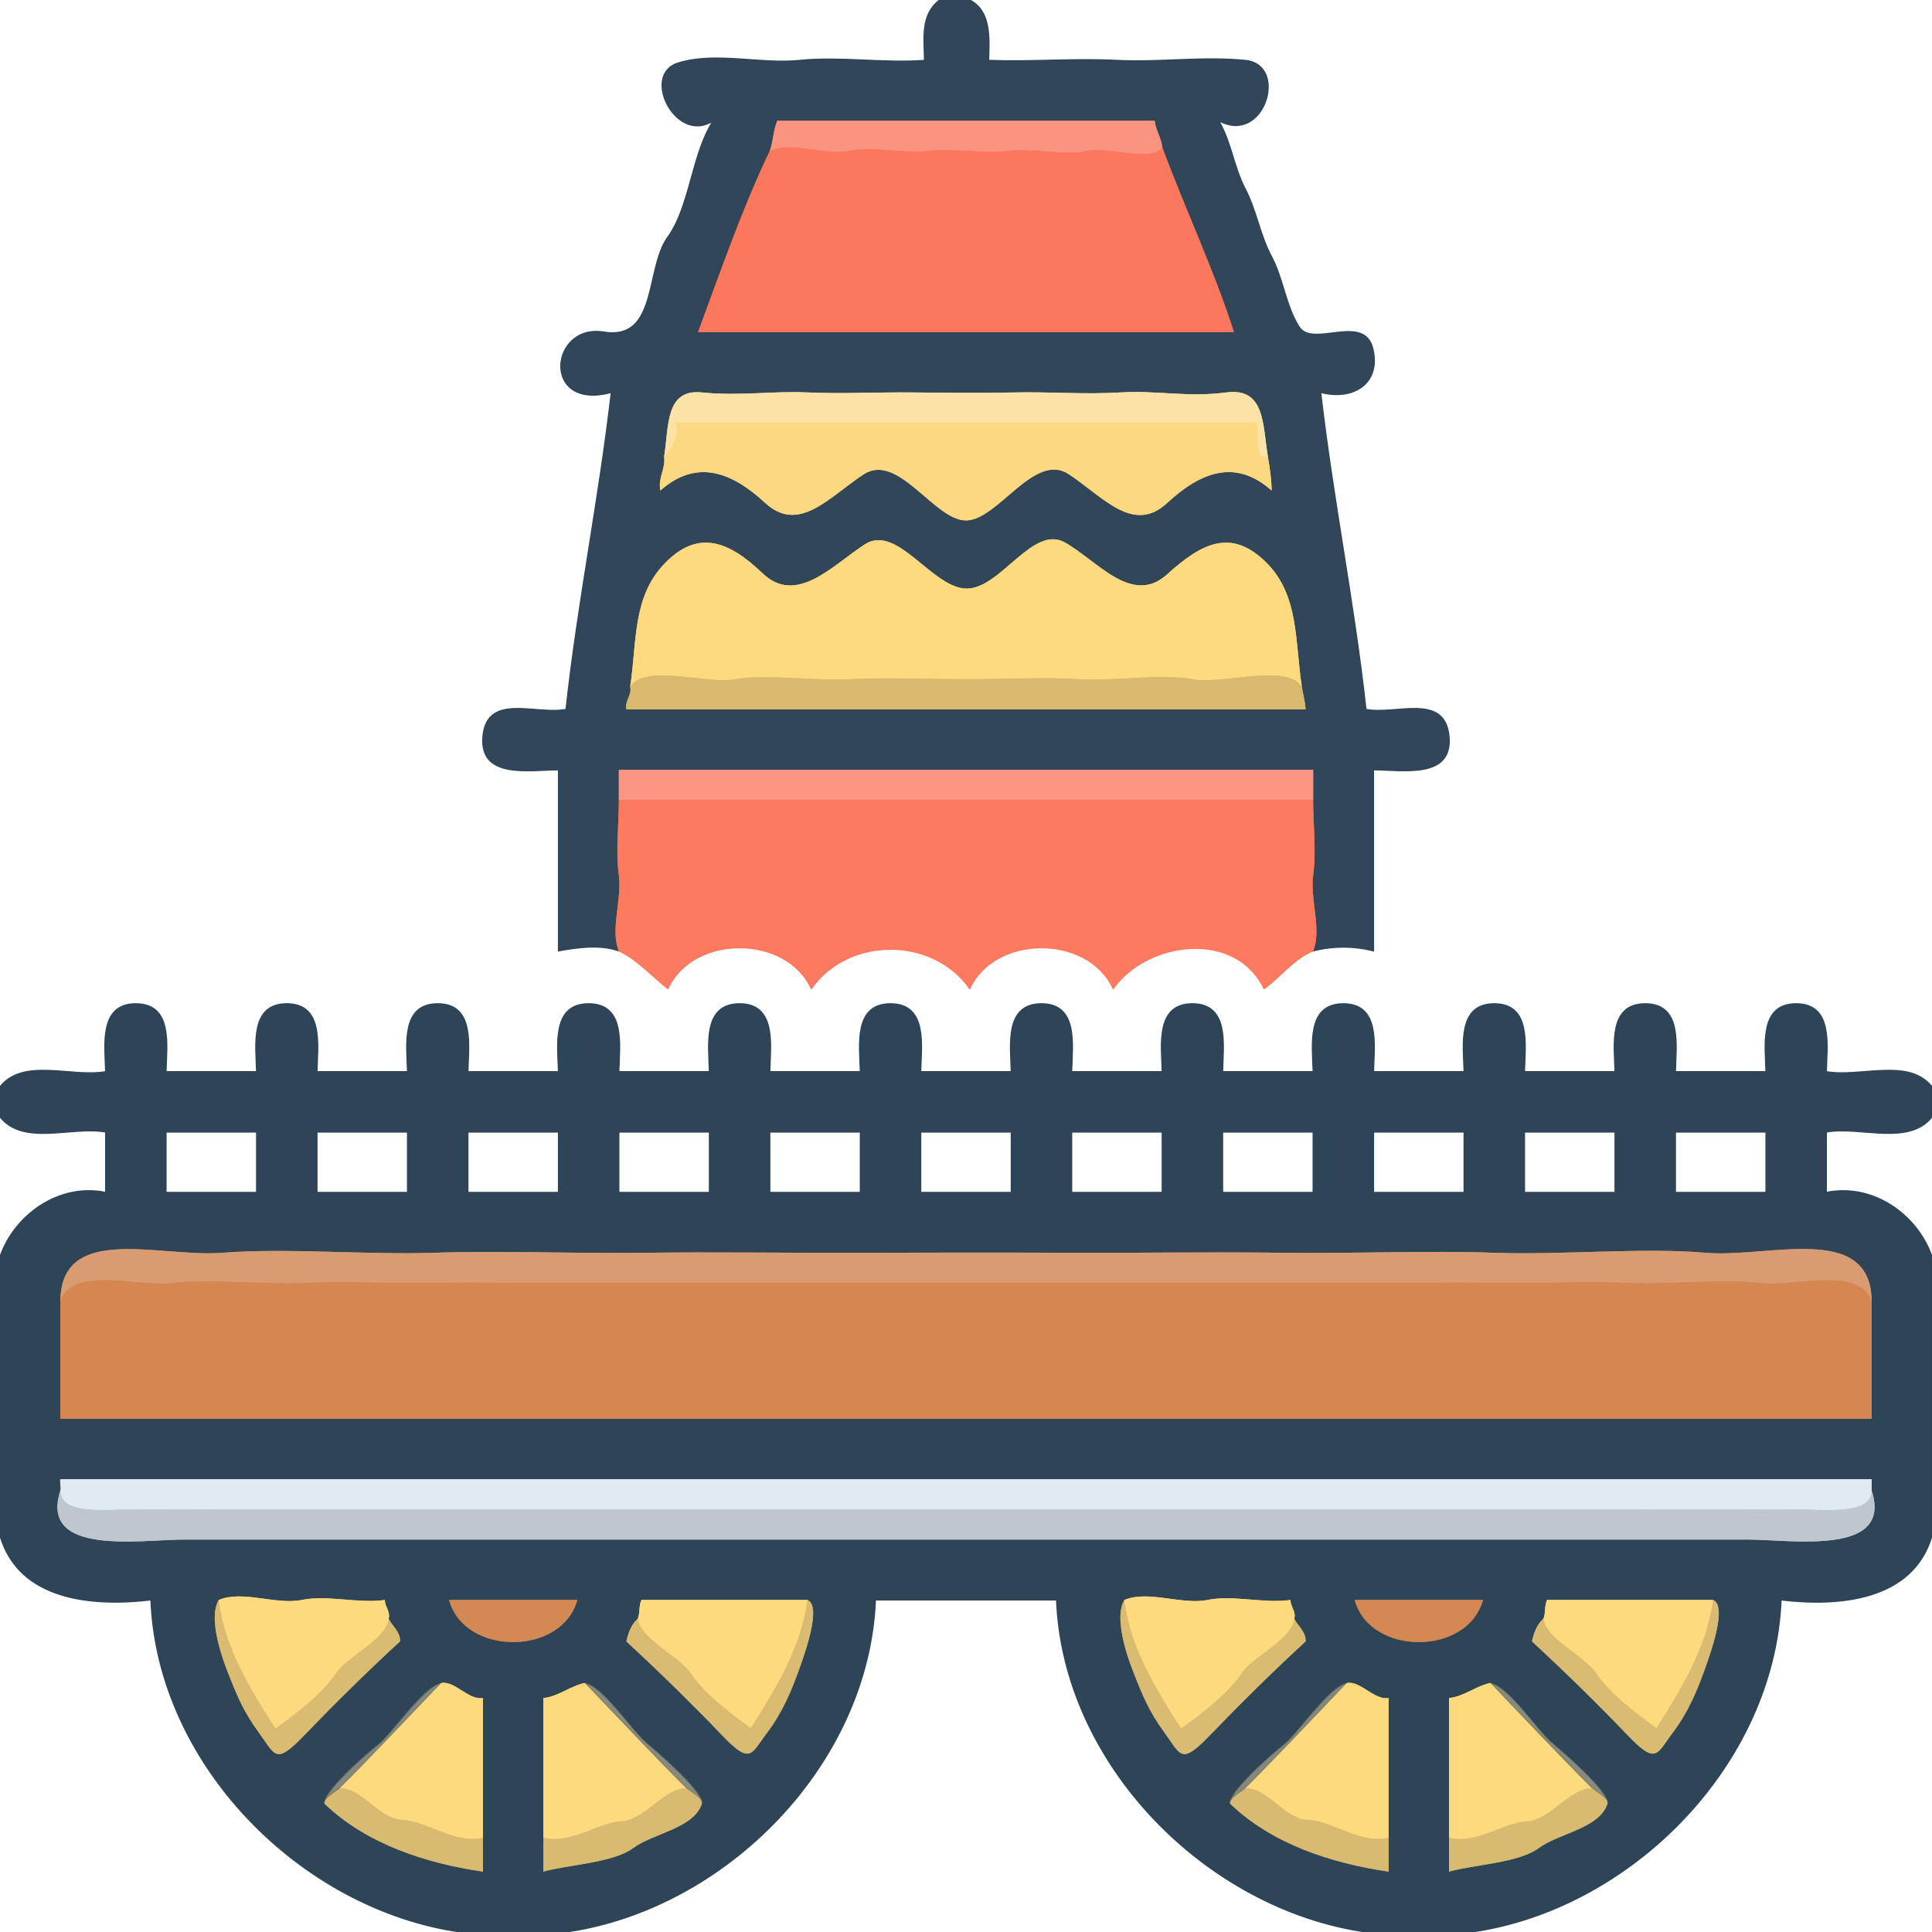 <svg xmlns="http://www.w3.org/2000/svg" xmlns:v="https://svgstorm.com"
viewBox = "0 0 512 512"
width="512"
height="512">
<g fill="None" fill-opacity="0.0" stroke="#000000" stroke-opacity="0.00" stroke-width="0.3"><path d="
M 0.00 288.00 
C 6.24 280.19 18.95 285.61 28.00 284.00
C 27.82 277.02 26.16 266.00 36.01 266.01 C 45.86 266.02 44.16 277.02 44.00 284.00
C 52.00 284.00 60.00 284.00 68.00 284.00
C 67.82 277.02 66.16 266.00 76.01 266.01 C 85.86 266.02 84.16 277.02 84.00 284.00
C 92.00 284.00 100.00 284.00 108.00 284.00
C 107.82 277.02 106.16 266.00 116.01 266.01 C 125.86 266.02 124.16 277.02 124.00 284.00
C 132.00 284.00 140.00 284.00 148.00 284.00
C 147.82 277.02 146.16 266.00 156.01 266.01 C 165.86 266.02 164.16 277.02 164.00 284.00
C 172.00 284.00 180.00 284.00 188.00 284.00
C 187.82 277.02 186.16 266.00 196.01 266.01 C 205.86 266.02 204.16 277.02 204.00 284.00
C 212.00 284.00 220.00 284.00 228.00 284.00
C 227.82 277.02 226.16 266.00 236.01 266.01 C 245.86 266.02 244.16 277.02 244.00 284.00
C 252.00 284.00 260.00 284.00 268.00 284.00
C 267.82 277.02 266.16 266.00 276.01 266.01 C 285.86 266.02 284.16 277.02 284.00 284.00
C 292.00 284.00 300.00 284.00 308.00 284.00
C 307.82 277.02 306.16 266.00 316.01 266.01 C 325.86 266.02 324.16 277.02 324.00 284.00
C 332.00 284.00 340.00 284.00 348.00 284.00
C 347.82 277.02 346.16 266.00 356.01 266.01 C 365.86 266.02 364.16 277.02 364.00 284.00
C 372.00 284.00 380.00 284.00 388.00 284.00
C 387.82 277.02 386.16 266.00 396.01 266.01 C 405.86 266.02 404.16 277.02 404.00 284.00
C 412.00 284.00 420.00 284.00 428.00 284.00
C 427.82 277.02 426.16 266.00 436.01 266.01 C 445.86 266.02 444.16 277.02 444.00 284.00
C 452.00 284.00 460.00 284.00 468.00 284.00
C 467.82 277.02 466.16 266.00 476.01 266.01 C 485.86 266.02 484.16 277.02 484.00 284.00
C 493.07 285.59 505.79 280.21 512.00 288.00
L 512.00 0.00
L 257.00 0.00
C 262.75 2.96 262.16 10.20 262.00 16.00
C 273.45 16.43 284.51 15.42 296.00 16.00 C 307.49 16.58 318.36 14.89 330.00 16.00 C 341.64 17.11 335.08 38.61 323.00 32.00
C 326.32 37.69 326.96 44.25 329.98 50.02 C 332.99 55.80 333.90 62.28 336.98 68.02 C 340.05 73.77 340.77 81.16 344.32 86.68 C 347.87 92.20 361.40 83.03 363.77 92.23 C 366.14 101.43 358.82 106.28 350.00 104.00
C 353.24 132.18 358.90 159.76 362.00 188.00
C 369.85 189.52 382.84 183.54 383.99 195.01 C 385.15 206.47 372.01 204.07 364.00 204.00
C 364.00 220.00 364.00 236.00 364.00 252.00
C 358.84 250.66 353.18 250.68 348.00 252.00
C 343.02 253.86 338.98 259.28 335.00 262.00
C 327.27 246.13 303.87 249.49 295.00 262.00
C 288.35 247.54 263.66 247.54 257.00 262.00
C 247.08 248.05 224.93 248.07 215.00 262.00
C 208.35 247.54 183.66 247.54 177.00 262.00
C 173.13 259.01 168.78 254.15 164.00 252.00
C 159.04 250.24 153.01 251.08 148.00 252.00
C 148.00 236.00 148.00 220.00 148.00 204.00
C 139.98 204.10 126.86 206.46 128.00 195.00 C 129.14 183.53 142.17 189.54 150.00 188.00
C 153.09 159.78 158.76 132.20 162.00 104.00
C 143.38 109.03 145.61 85.64 160.00 88.00 C 174.39 90.36 170.97 71.12 176.92 62.92 C 182.88 54.73 183.30 40.68 189.00 32.00
C 179.24 38.48 169.71 19.79 179.70 16.70 C 189.68 13.61 201.41 17.08 212.00 16.00 C 222.59 14.92 234.31 16.81 245.00 16.00
C 244.93 10.16 243.88 3.87 249.00 0.00
L 0.00 0.00
L 0.00 288.00 Z"/>
</g>
<g fill="None" fill-opacity="0.0" stroke="#2D4356" stroke-opacity="0.98" stroke-width="0.3"><path d="
M 164.00 252.00 
C 161.64 246.54 164.88 238.04 164.00 232.00 C 163.12 225.96 164.00 218.20 164.00 212.00
C 164.00 209.33 164.00 206.67 164.00 204.00
C 225.33 204.00 286.67 204.00 348.00 204.00
C 348.00 206.67 348.00 209.33 348.00 212.00
C 348.00 218.20 348.88 225.96 348.00 232.00 C 347.12 238.04 350.36 246.54 348.00 252.00
C 353.18 250.68 358.84 250.66 364.00 252.00
C 364.00 236.00 364.00 220.00 364.00 204.00
C 372.01 204.07 385.15 206.47 383.99 195.01 C 382.84 183.54 369.85 189.52 362.00 188.00
C 358.90 159.76 353.24 132.18 350.00 104.00
C 358.82 106.28 366.14 101.43 363.77 92.23 C 361.40 83.03 347.87 92.20 344.32 86.68 C 340.77 81.16 340.05 73.77 336.98 68.02 C 333.90 62.28 332.99 55.80 329.98 50.02 C 326.96 44.25 326.32 37.69 323.00 32.00
C 335.08 38.61 341.64 17.11 330.00 16.00 C 318.36 14.89 307.49 16.58 296.00 16.00 C 284.51 15.42 273.45 16.43 262.00 16.00
C 262.16 10.20 262.75 2.96 257.00 0.00
L 249.00 0.00
C 243.88 3.87 244.93 10.16 245.00 16.00
C 234.31 16.81 222.59 14.92 212.00 16.00 C 201.41 17.08 189.68 13.61 179.70 16.70 C 169.71 19.79 179.24 38.48 189.00 32.00
C 183.30 40.68 182.88 54.73 176.92 62.92 C 170.97 71.12 174.39 90.36 160.00 88.00 C 145.61 85.64 143.38 109.03 162.00 104.00
C 158.76 132.20 153.09 159.78 150.00 188.00
C 142.17 189.54 129.14 183.53 128.00 195.00 C 126.86 206.46 139.98 204.10 148.00 204.00
C 148.00 220.00 148.00 236.00 148.00 252.00
C 153.01 251.08 159.04 250.24 164.00 252.00
M 308.00 39.00 
C 313.96 55.14 321.67 71.35 327.00 88.00
C 279.67 88.00 232.33 88.00 185.00 88.00
C 190.94 71.96 196.71 55.23 204.00 40.00
C 204.93 37.53 204.89 34.49 206.00 32.00
C 239.33 32.00 272.67 32.00 306.00 32.00
C 306.26 34.44 307.76 36.52 308.00 39.00
M 336.00 121.00 
C 336.51 124.03 336.96 126.84 337.00 130.00
C 327.43 121.51 318.25 125.03 309.30 133.30 C 300.36 141.57 292.51 131.85 283.30 125.70 C 274.10 119.54 264.38 138.04 255.92 137.92 C 247.47 137.80 237.99 119.65 228.77 125.77 C 219.55 131.89 211.67 141.49 202.75 133.25 C 193.84 125.01 184.54 121.55 175.00 130.00
C 174.30 126.73 176.43 124.23 176.00 121.00
C 177.30 113.29 176.15 102.98 186.00 104.00 C 195.85 105.02 204.43 103.58 214.00 104.00 C 223.57 104.42 232.55 103.90 242.00 104.00 C 251.45 104.10 259.49 104.20 269.00 104.00 C 278.51 103.80 287.23 104.58 297.00 104.00 C 306.77 103.42 314.67 105.36 325.00 104.00 C 335.33 102.64 334.59 112.63 336.00 121.00
M 345.00 182.00 
C 345.32 184.10 345.88 185.83 346.00 188.00
C 286.00 188.00 226.00 188.00 166.00 188.00
C 165.48 185.77 167.54 184.27 167.00 182.00
C 168.85 169.90 167.53 158.17 176.23 149.23 C 184.93 140.29 193.05 143.26 202.08 151.92 C 211.11 160.58 220.71 149.72 229.23 144.23 C 237.75 138.74 246.95 155.75 256.03 155.98 C 265.10 156.20 273.63 138.92 282.23 143.77 C 290.83 148.62 300.00 160.61 309.25 152.25 C 318.49 143.88 326.16 140.04 335.25 148.75 C 344.34 157.47 343.13 169.78 345.00 182.00 Z"/>
</g>
<g fill="None" fill-opacity="0.0" stroke="#FA9481" stroke-opacity="1.00" stroke-width="0.3"><path d="
M 204.00 40.00 
C 209.67 37.35 218.72 41.28 225.00 40.00 C 231.28 38.72 239.60 40.77 246.00 40.00 C 252.40 39.23 260.87 40.78 267.00 40.00 C 273.13 39.22 282.72 41.30 288.00 40.00 C 293.28 38.70 305.40 43.16 308.00 39.00
C 307.76 36.52 306.26 34.44 306.00 32.00
C 272.67 32.00 239.33 32.00 206.00 32.00
C 204.89 34.49 204.93 37.53 204.00 40.00 Z"/>
</g>
<g fill="None" fill-opacity="0.0" stroke="#FB775D" stroke-opacity="1.00" stroke-width="0.3"><path d="
M 204.00 40.00 
C 196.71 55.23 190.94 71.96 185.00 88.00
C 232.33 88.00 279.67 88.00 327.00 88.00
C 321.67 71.35 313.96 55.14 308.00 39.00
C 305.40 43.16 293.28 38.70 288.00 40.00 C 282.72 41.30 273.13 39.22 267.00 40.00 C 260.87 40.78 252.40 39.23 246.00 40.00 C 239.60 40.77 231.28 38.72 225.00 40.00 C 218.72 41.28 209.67 37.35 204.00 40.00 Z"/>
</g>
<g fill="None" fill-opacity="0.0" stroke="#FBE3A8" stroke-opacity="1.00" stroke-width="0.3"><path d="
M 176.00 121.00 
C 175.88 121.30 181.09 115.58 179.00 112.00
C 230.33 112.00 281.67 112.00 333.00 112.00
C 333.60 114.58 332.58 122.48 336.00 121.00
C 334.59 112.63 335.33 102.64 325.00 104.00 C 314.67 105.36 306.77 103.42 297.00 104.00 C 287.23 104.58 278.51 103.80 269.00 104.00 C 259.49 104.20 251.45 104.10 242.00 104.00 C 232.55 103.90 223.57 104.42 214.00 104.00 C 204.43 103.58 195.85 105.02 186.00 104.00 C 176.15 102.98 177.30 113.29 176.00 121.00 Z"/>
</g>
<g fill="None" fill-opacity="0.0" stroke="#FCD980" stroke-opacity="0.99" stroke-width="0.3"><path d="
M 176.00 121.00 
C 176.43 124.23 174.30 126.73 175.00 130.00
C 184.54 121.55 193.84 125.01 202.75 133.25 C 211.67 141.49 219.55 131.89 228.77 125.77 C 237.99 119.65 247.47 137.80 255.92 137.92 C 264.38 138.04 274.10 119.54 283.30 125.70 C 292.51 131.85 300.36 141.57 309.30 133.30 C 318.25 125.03 327.43 121.51 337.00 130.00
C 336.96 126.84 336.51 124.03 336.00 121.00
C 332.58 122.48 333.60 114.58 333.00 112.00
C 281.67 112.00 230.33 112.00 179.00 112.00
C 181.09 115.58 175.88 121.30 176.00 121.00 Z"/>
</g>
<g fill="None" fill-opacity="0.0" stroke="#FDDA7F" stroke-opacity="1.00" stroke-width="0.3"><path d="
M 167.00 182.00 
C 171.23 175.73 186.99 181.44 195.00 180.00 C 203.01 178.56 215.93 180.51 225.00 180.00 C 234.07 179.49 246.68 179.99 256.00 180.00 C 265.32 180.01 277.00 179.41 286.00 180.00 C 295.00 180.59 307.99 178.45 316.00 180.00 C 324.01 181.55 340.71 175.65 345.00 182.00
C 343.13 169.78 344.34 157.47 335.25 148.75 C 326.16 140.04 318.49 143.88 309.25 152.25 C 300.00 160.61 290.83 148.62 282.23 143.77 C 273.63 138.92 265.10 156.20 256.03 155.98 C 246.95 155.75 237.75 138.74 229.23 144.23 C 220.71 149.72 211.11 160.58 202.08 151.92 C 193.05 143.26 184.93 140.29 176.23 149.23 C 167.53 158.17 168.85 169.90 167.00 182.00 Z"/>
</g>
<g fill="None" fill-opacity="0.0" stroke="#D9B96D" stroke-opacity="1.00" stroke-width="0.3"><path d="
M 167.00 182.00 
C 167.54 184.27 165.48 185.77 166.00 188.00
C 226.00 188.00 286.00 188.00 346.00 188.00
C 345.88 185.83 345.32 184.10 345.00 182.00
C 340.71 175.65 324.01 181.55 316.00 180.00 C 307.99 178.45 295.00 180.59 286.00 180.00 C 277.00 179.41 265.32 180.01 256.00 180.00 C 246.68 179.99 234.07 179.49 225.00 180.00 C 215.93 180.51 203.01 178.56 195.00 180.00 C 186.99 181.44 171.23 175.73 167.00 182.00 Z"/>
</g>
<g fill="None" fill-opacity="0.0" stroke="#FA9582" stroke-opacity="1.00" stroke-width="0.3"><path d="
M 164.00 212.00 
C 225.33 212.00 286.67 212.00 348.00 212.00
C 348.00 209.33 348.00 206.67 348.00 204.00
C 286.67 204.00 225.33 204.00 164.00 204.00
C 164.00 206.67 164.00 209.33 164.00 212.00 Z"/>
</g>
<g fill="None" fill-opacity="0.0" stroke="#FC775D" stroke-opacity="0.98" stroke-width="0.3"><path d="
M 164.00 252.00 
C 168.78 254.15 173.13 259.01 177.00 262.00
C 183.66 247.54 208.35 247.54 215.00 262.00
C 224.93 248.07 247.08 248.05 257.00 262.00
C 263.66 247.54 288.35 247.54 295.00 262.00
C 303.87 249.49 327.27 246.13 335.00 262.00
C 338.98 259.28 343.02 253.86 348.00 252.00
C 350.36 246.54 347.12 238.04 348.00 232.00 C 348.88 225.96 348.00 218.20 348.00 212.00
C 286.67 212.00 225.33 212.00 164.00 212.00
C 164.00 218.20 163.12 225.96 164.00 232.00 C 164.88 238.04 161.64 246.54 164.00 252.00 Z"/>
</g>
<g fill="None" fill-opacity="0.0" stroke="#2D4356" stroke-opacity="0.99" stroke-width="0.3"><path d="
M 0.00 288.00 
L 0.00 296.00
C 6.24 303.81 18.95 298.39 28.00 300.00
C 28.00 305.33 28.00 310.67 28.00 316.00
C 15.56 313.45 3.82 322.01 0.00 333.00
L 0.00 407.00
C 5.06 424.17 24.37 425.81 40.00 424.00
C 41.73 467.73 79.87 506.00 122.00 512.00
L 150.00 512.00
C 192.24 505.97 230.16 467.71 232.00 424.00
C 248.00 424.00 264.00 424.00 280.00 424.00
C 281.73 467.73 319.87 505.99 362.00 512.00
L 390.00 512.00
C 432.24 505.97 470.16 467.71 472.00 424.00
C 487.62 425.85 507.00 424.10 512.00 407.00
L 512.00 333.00
C 508.13 321.92 496.45 313.49 484.00 316.00
C 484.00 310.67 484.00 305.33 484.00 300.00
C 493.07 298.41 505.79 303.79 512.00 296.00
L 512.00 288.00
C 505.79 280.21 493.07 285.59 484.00 284.00
C 484.16 277.02 485.86 266.02 476.01 266.01 C 466.16 266.00 467.82 277.02 468.00 284.00
C 460.00 284.00 452.00 284.00 444.00 284.00
C 444.16 277.02 445.86 266.02 436.01 266.01 C 426.16 266.00 427.82 277.02 428.00 284.00
C 420.00 284.00 412.00 284.00 404.00 284.00
C 404.16 277.02 405.86 266.02 396.01 266.01 C 386.16 266.00 387.82 277.02 388.00 284.00
C 380.00 284.00 372.00 284.00 364.00 284.00
C 364.16 277.02 365.86 266.02 356.01 266.01 C 346.16 266.00 347.82 277.02 348.00 284.00
C 340.00 284.00 332.00 284.00 324.00 284.00
C 324.16 277.02 325.86 266.02 316.01 266.01 C 306.16 266.00 307.82 277.02 308.00 284.00
C 300.00 284.00 292.00 284.00 284.00 284.00
C 284.16 277.02 285.86 266.02 276.01 266.01 C 266.16 266.00 267.82 277.02 268.00 284.00
C 260.00 284.00 252.00 284.00 244.00 284.00
C 244.16 277.02 245.86 266.02 236.01 266.01 C 226.16 266.00 227.82 277.02 228.00 284.00
C 220.00 284.00 212.00 284.00 204.00 284.00
C 204.16 277.02 205.86 266.02 196.01 266.01 C 186.16 266.00 187.82 277.02 188.00 284.00
C 180.00 284.00 172.00 284.00 164.00 284.00
C 164.16 277.02 165.86 266.02 156.01 266.01 C 146.16 266.00 147.82 277.02 148.00 284.00
C 140.00 284.00 132.00 284.00 124.00 284.00
C 124.16 277.02 125.86 266.02 116.01 266.01 C 106.16 266.00 107.82 277.02 108.00 284.00
C 100.00 284.00 92.00 284.00 84.00 284.00
C 84.16 277.02 85.86 266.02 76.01 266.01 C 66.16 266.00 67.82 277.02 68.00 284.00
C 60.00 284.00 52.00 284.00 44.00 284.00
C 44.16 277.02 45.86 266.02 36.01 266.01 C 26.16 266.00 27.82 277.02 28.00 284.00
C 18.95 285.61 6.24 280.19 0.00 288.00
M 68.00 300.00 
C 68.00 305.33 68.00 310.67 68.00 316.00
C 60.00 316.00 52.00 316.00 44.00 316.00
C 44.00 310.67 44.00 305.33 44.00 300.00
C 52.00 300.00 60.00 300.00 68.00 300.00
M 108.00 300.00 
C 108.00 305.33 108.00 310.67 108.00 316.00
C 100.00 316.00 92.00 316.00 84.00 316.00
C 84.00 310.67 84.00 305.33 84.00 300.00
C 92.00 300.00 100.00 300.00 108.00 300.00
M 148.00 300.00 
C 148.00 305.33 148.00 310.67 148.00 316.00
C 140.00 316.00 132.00 316.00 124.00 316.00
C 124.00 310.67 124.00 305.33 124.00 300.00
C 132.00 300.00 140.00 300.00 148.00 300.00
M 188.00 300.00 
C 188.00 305.33 188.00 310.67 188.00 316.00
C 180.00 316.00 172.00 316.00 164.00 316.00
C 164.00 310.67 164.00 305.33 164.00 300.00
C 172.00 300.00 180.00 300.00 188.00 300.00
M 228.00 300.00 
C 228.00 305.33 228.00 310.67 228.00 316.00
C 220.00 316.00 212.00 316.00 204.00 316.00
C 204.00 310.67 204.00 305.33 204.00 300.00
C 212.00 300.00 220.00 300.00 228.00 300.00
M 268.00 300.00 
C 268.00 305.33 268.00 310.67 268.00 316.00
C 260.00 316.00 252.00 316.00 244.00 316.00
C 244.00 310.67 244.00 305.33 244.00 300.00
C 252.00 300.00 260.00 300.00 268.00 300.00
M 308.00 300.00 
C 308.00 305.33 308.00 310.67 308.00 316.00
C 300.00 316.00 292.00 316.00 284.00 316.00
C 284.00 310.67 284.00 305.33 284.00 300.00
C 292.00 300.00 300.00 300.00 308.00 300.00
M 348.00 300.00 
C 348.00 305.33 348.00 310.67 348.00 316.00
C 340.00 316.00 332.00 316.00 324.00 316.00
C 324.00 310.67 324.00 305.33 324.00 300.00
C 332.00 300.00 340.00 300.00 348.00 300.00
M 388.00 300.00 
C 388.00 305.33 388.00 310.67 388.00 316.00
C 380.00 316.00 372.00 316.00 364.00 316.00
C 364.00 310.67 364.00 305.33 364.00 300.00
C 372.00 300.00 380.00 300.00 388.00 300.00
M 428.00 300.00 
C 428.00 305.33 428.00 310.67 428.00 316.00
C 420.00 316.00 412.00 316.00 404.00 316.00
C 404.00 310.67 404.00 305.33 404.00 300.00
C 412.00 300.00 420.00 300.00 428.00 300.00
M 468.00 300.00 
C 468.00 305.33 468.00 310.67 468.00 316.00
C 460.00 316.00 452.00 316.00 444.00 316.00
C 444.00 310.67 444.00 305.33 444.00 300.00
C 452.00 300.00 460.00 300.00 468.00 300.00
M 496.00 345.00 
C 496.00 355.33 496.00 365.67 496.00 376.00
C 336.00 376.00 176.00 376.00 16.00 376.00
C 16.00 365.67 16.00 355.33 16.00 345.00
C 16.00 323.91 42.50 333.34 59.00 332.00 C 75.50 330.66 97.31 332.59 115.00 332.00 C 132.69 331.41 152.77 332.25 171.00 332.00 C 189.23 331.75 208.52 332.06 227.00 332.00 C 245.48 331.94 265.52 331.92 284.00 332.00 C 302.48 332.08 321.77 331.73 340.00 332.00 C 358.23 332.27 378.31 331.36 396.00 332.00 C 413.69 332.64 435.49 330.55 452.00 332.00 C 468.51 333.45 496.00 323.69 496.00 345.00
M 496.00 395.00 
C 501.68 412.49 474.91 408.00 463.00 408.00 C 451.09 408.00 430.78 408.00 417.00 408.00 C 403.22 408.00 385.62 408.00 371.00 408.00 C 356.38 408.00 339.99 408.00 325.00 408.00 C 310.01 408.00 294.13 408.00 279.00 408.00 C 263.87 408.00 248.13 408.00 233.00 408.00 C 217.87 408.00 201.99 408.00 187.00 408.00 C 172.01 408.00 155.62 408.00 141.00 408.00 C 126.38 408.00 108.78 408.00 95.00 408.00 C 81.22 408.00 60.91 408.00 49.00 408.00 C 37.09 408.00 10.32 412.50 16.00 395.00
C 16.29 394.10 15.77 392.92 16.00 392.00
C 176.00 392.00 336.00 392.00 496.00 392.00
C 496.00 393.00 496.00 394.00 496.00 395.00
M 103.00 429.00 
C 103.87 430.78 106.20 432.55 106.00 435.00
C 97.68 442.62 88.52 451.69 80.75 459.75 C 72.98 467.81 73.09 465.31 68.70 459.30 C 64.31 453.30 62.62 448.90 60.22 442.78 C 57.83 436.66 55.47 427.93 58.00 424.00
C 64.19 421.34 73.26 425.39 80.00 424.00 C 86.74 422.61 95.11 425.04 102.00 424.00
C 101.95 425.76 103.53 427.07 103.00 429.00
M 153.00 424.00 
C 148.94 438.90 123.06 438.90 119.00 424.00
C 130.33 424.00 141.67 424.00 153.00 424.00
M 169.00 429.00 
C 169.65 427.68 169.25 425.40 170.00 424.00
C 184.67 424.00 199.33 424.00 214.00 424.00
C 217.74 425.61 213.53 437.55 211.68 442.68 C 209.82 447.81 207.48 453.66 203.25 459.25 C 199.01 464.84 199.01 467.89 191.25 459.75 C 183.48 451.62 174.26 442.62 166.00 435.00
C 166.40 432.89 167.38 430.34 169.00 429.00
M 343.00 429.00 
C 343.87 430.78 346.20 432.55 346.00 435.00
C 337.68 442.62 328.52 451.69 320.75 459.75 C 312.98 467.81 313.08 465.31 308.70 459.30 C 304.31 453.30 302.62 448.90 300.22 442.78 C 297.83 436.66 295.47 427.93 298.00 424.00
C 304.19 421.34 313.26 425.39 320.00 424.00 C 326.74 422.61 335.11 425.04 342.00 424.00
C 341.95 425.76 343.53 427.07 343.00 429.00
M 393.00 424.00 
C 388.94 438.90 363.06 438.90 359.00 424.00
C 370.33 424.00 381.67 424.00 393.00 424.00
M 409.00 429.00 
C 409.65 427.68 409.25 425.40 410.00 424.00
C 424.67 424.00 439.33 424.00 454.00 424.00
C 457.74 425.61 453.53 437.55 451.68 442.68 C 449.82 447.81 447.48 453.66 443.25 459.25 C 439.01 464.84 439.01 467.89 431.25 459.75 C 423.48 451.62 414.26 442.62 406.00 435.00
C 406.40 432.89 407.38 430.34 409.00 429.00
M 128.00 487.00 
C 128.00 490.00 128.00 493.00 128.00 496.00
C 112.93 493.80 97.20 488.75 86.00 478.00
C 85.13 475.29 96.67 465.02 100.25 462.25 C 103.82 459.47 112.26 446.73 117.00 446.00
C 120.63 445.44 124.15 450.63 128.00 450.00
C 128.00 462.33 128.00 474.67 128.00 487.00
M 186.00 478.00 
C 183.91 484.55 173.06 485.83 167.77 489.77 C 162.48 493.71 150.40 494.16 144.00 496.00
C 144.00 493.00 144.00 490.00 144.00 487.00
C 144.00 474.67 144.00 462.33 144.00 450.00
C 147.97 449.61 151.14 446.78 155.00 446.00
C 159.68 446.72 167.78 458.88 171.25 461.75 C 174.71 464.62 186.88 475.25 186.00 478.00
M 368.00 487.00 
C 368.00 490.00 368.00 493.00 368.00 496.00
C 352.93 493.80 337.20 488.75 326.00 478.00
C 325.13 475.29 336.67 465.02 340.25 462.25 C 343.82 459.47 352.26 446.73 357.00 446.00
C 360.63 445.44 364.16 450.62 368.00 450.00
C 368.00 462.33 368.00 474.67 368.00 487.00
M 426.00 478.00 
C 423.91 484.55 413.06 485.84 407.77 489.77 C 402.48 493.71 390.40 494.16 384.00 496.00
C 384.00 493.00 384.00 490.00 384.00 487.00
C 384.00 474.67 384.00 462.33 384.00 450.00
C 387.97 449.61 391.14 446.78 395.00 446.00
C 399.68 446.72 407.78 458.88 411.25 461.75 C 414.71 464.62 426.88 475.25 426.00 478.00 Z"/>
</g>
<g fill="None" fill-opacity="0.0" stroke="#000000" stroke-opacity="0.00" stroke-width="0.3"><path d="
M 0.00 333.00 
C 3.82 322.01 15.56 313.45 28.00 316.00
C 28.00 310.67 28.00 305.33 28.00 300.00
C 18.95 298.39 6.24 303.81 0.00 296.00
L 0.00 333.00 Z"/>
</g>
<g fill="None" fill-opacity="0.0" stroke="#000000" stroke-opacity="0.00" stroke-width="0.3"><path d="
M 512.00 333.00 
L 512.00 296.00
C 505.79 303.79 493.07 298.41 484.00 300.00
C 484.00 305.33 484.00 310.67 484.00 316.00
C 496.45 313.49 508.13 321.92 512.00 333.00 Z"/>
</g>
<g fill="None" fill-opacity="0.0" stroke="#000000" stroke-opacity="0.00" stroke-width="0.3"><path d="
M 68.00 300.00 
C 60.00 300.00 52.00 300.00 44.00 300.00
C 44.00 305.33 44.00 310.67 44.00 316.00
C 52.00 316.00 60.00 316.00 68.00 316.00
C 68.00 310.67 68.00 305.33 68.00 300.00 Z"/>
</g>
<g fill="None" fill-opacity="0.0" stroke="#000000" stroke-opacity="0.00" stroke-width="0.3"><path d="
M 108.00 300.00 
C 100.00 300.00 92.00 300.00 84.00 300.00
C 84.00 305.33 84.00 310.67 84.00 316.00
C 92.00 316.00 100.00 316.00 108.00 316.00
C 108.00 310.67 108.00 305.33 108.00 300.00 Z"/>
</g>
<g fill="None" fill-opacity="0.0" stroke="#000000" stroke-opacity="0.00" stroke-width="0.3"><path d="
M 148.00 300.00 
C 140.00 300.00 132.00 300.00 124.00 300.00
C 124.00 305.33 124.00 310.67 124.00 316.00
C 132.00 316.00 140.00 316.00 148.00 316.00
C 148.00 310.67 148.00 305.33 148.00 300.00 Z"/>
</g>
<g fill="None" fill-opacity="0.0" stroke="#000000" stroke-opacity="0.00" stroke-width="0.3"><path d="
M 188.00 300.00 
C 180.00 300.00 172.00 300.00 164.00 300.00
C 164.00 305.33 164.00 310.67 164.00 316.00
C 172.00 316.00 180.00 316.00 188.00 316.00
C 188.00 310.67 188.00 305.33 188.00 300.00 Z"/>
</g>
<g fill="None" fill-opacity="0.0" stroke="#000000" stroke-opacity="0.00" stroke-width="0.3"><path d="
M 228.00 300.00 
C 220.00 300.00 212.00 300.00 204.00 300.00
C 204.00 305.33 204.00 310.67 204.00 316.00
C 212.00 316.00 220.00 316.00 228.00 316.00
C 228.00 310.67 228.00 305.33 228.00 300.00 Z"/>
</g>
<g fill="None" fill-opacity="0.0" stroke="#000000" stroke-opacity="0.00" stroke-width="0.3"><path d="
M 268.00 300.00 
C 260.00 300.00 252.00 300.00 244.00 300.00
C 244.00 305.33 244.00 310.67 244.00 316.00
C 252.00 316.00 260.00 316.00 268.00 316.00
C 268.00 310.67 268.00 305.33 268.00 300.00 Z"/>
</g>
<g fill="None" fill-opacity="0.0" stroke="#000000" stroke-opacity="0.00" stroke-width="0.3"><path d="
M 308.00 300.00 
C 300.00 300.00 292.00 300.00 284.00 300.00
C 284.00 305.33 284.00 310.67 284.00 316.00
C 292.00 316.00 300.00 316.00 308.00 316.00
C 308.00 310.67 308.00 305.33 308.00 300.00 Z"/>
</g>
<g fill="None" fill-opacity="0.0" stroke="#000000" stroke-opacity="0.00" stroke-width="0.3"><path d="
M 348.00 300.00 
C 340.00 300.00 332.00 300.00 324.00 300.00
C 324.00 305.33 324.00 310.67 324.00 316.00
C 332.00 316.00 340.00 316.00 348.00 316.00
C 348.00 310.67 348.00 305.33 348.00 300.00 Z"/>
</g>
<g fill="None" fill-opacity="0.0" stroke="#000000" stroke-opacity="0.00" stroke-width="0.3"><path d="
M 388.00 300.00 
C 380.00 300.00 372.00 300.00 364.00 300.00
C 364.00 305.33 364.00 310.67 364.00 316.00
C 372.00 316.00 380.00 316.00 388.00 316.00
C 388.00 310.67 388.00 305.33 388.00 300.00 Z"/>
</g>
<g fill="None" fill-opacity="0.0" stroke="#000000" stroke-opacity="0.00" stroke-width="0.3"><path d="
M 428.00 300.00 
C 420.00 300.00 412.00 300.00 404.00 300.00
C 404.00 305.33 404.00 310.67 404.00 316.00
C 412.00 316.00 420.00 316.00 428.00 316.00
C 428.00 310.67 428.00 305.33 428.00 300.00 Z"/>
</g>
<g fill="None" fill-opacity="0.0" stroke="#000000" stroke-opacity="0.00" stroke-width="0.3"><path d="
M 468.00 300.00 
C 460.00 300.00 452.00 300.00 444.00 300.00
C 444.00 305.33 444.00 310.67 444.00 316.00
C 452.00 316.00 460.00 316.00 468.00 316.00
C 468.00 310.67 468.00 305.33 468.00 300.00 Z"/>
</g>
<g fill="None" fill-opacity="0.0" stroke="#D99C72" stroke-opacity="1.00" stroke-width="0.3"><path d="
M 16.00 345.00 
C 18.99 335.15 36.94 341.24 46.00 340.00 C 55.06 338.76 70.51 340.56 81.00 340.00 C 91.49 339.44 104.87 340.25 116.00 340.00 C 127.13 339.75 139.58 340.11 151.00 340.00 C 162.42 339.89 174.45 340.05 186.00 340.00 C 197.55 339.95 209.39 340.02 221.00 340.00 C 232.61 339.98 244.38 340.00 256.00 340.00 C 267.62 340.00 279.39 339.98 291.00 340.00 C 302.61 340.02 314.45 339.95 326.00 340.00 C 337.55 340.05 349.57 339.89 361.00 340.00 C 372.43 340.11 384.86 339.75 396.00 340.00 C 407.14 340.25 420.50 339.45 431.00 340.00 C 441.50 340.55 456.92 338.78 466.00 340.00 C 475.08 341.22 493.02 335.19 496.00 345.00
C 496.00 323.69 468.51 333.45 452.00 332.00 C 435.49 330.55 413.69 332.64 396.00 332.00 C 378.31 331.36 358.23 332.27 340.00 332.00 C 321.77 331.73 302.48 332.08 284.00 332.00 C 265.52 331.92 245.48 331.94 227.00 332.00 C 208.52 332.06 189.23 331.75 171.00 332.00 C 152.77 332.25 132.69 331.41 115.00 332.00 C 97.31 332.59 75.50 330.66 59.00 332.00 C 42.50 333.34 16.00 323.91 16.00 345.00 Z"/>
</g>
<g fill="None" fill-opacity="0.0" stroke="#D68751" stroke-opacity="1.00" stroke-width="0.3"><path d="
M 16.00 345.00 
C 16.00 355.33 16.00 365.67 16.00 376.00
C 176.00 376.00 336.00 376.00 496.00 376.00
C 496.00 365.67 496.00 355.33 496.00 345.00
C 493.02 335.19 475.08 341.22 466.00 340.00 C 456.92 338.78 441.50 340.55 431.00 340.00 C 420.50 339.45 407.14 340.25 396.00 340.00 C 384.86 339.75 372.43 340.11 361.00 340.00 C 349.57 339.89 337.55 340.05 326.00 340.00 C 314.45 339.95 302.61 340.02 291.00 340.00 C 279.39 339.98 267.62 340.00 256.00 340.00 C 244.38 340.00 232.61 339.98 221.00 340.00 C 209.39 340.02 197.55 339.95 186.00 340.00 C 174.45 340.05 162.42 339.89 151.00 340.00 C 139.58 340.11 127.13 339.75 116.00 340.00 C 104.87 340.25 91.49 339.44 81.00 340.00 C 70.51 340.56 55.06 338.76 46.00 340.00 C 36.94 341.24 18.99 335.15 16.00 345.00 Z"/>
</g>
<g fill="None" fill-opacity="0.0" stroke="#E0EAF3" stroke-opacity="1.00" stroke-width="0.3"><path d="
M 16.00 395.00 
C 15.84 401.78 29.28 399.92 35.00 400.00 C 40.72 400.08 52.97 399.96 60.00 400.00 C 67.03 400.04 76.32 399.98 84.00 400.00 C 91.68 400.02 101.06 399.99 109.00 400.00 C 116.94 400.01 124.92 400.00 133.00 400.00 C 141.08 400.00 149.87 400.00 158.00 400.00 C 166.13 400.00 173.84 400.00 182.00 400.00 C 190.16 400.00 198.83 400.00 207.00 400.00 C 215.17 400.00 222.83 400.00 231.00 400.00 C 239.17 400.00 247.83 400.00 256.00 400.00 C 264.17 400.00 271.83 400.00 280.00 400.00 C 288.17 400.00 296.83 400.00 305.00 400.00 C 313.17 400.00 320.85 400.00 329.00 400.00 C 337.15 400.00 345.87 400.00 354.00 400.00 C 362.13 400.00 369.93 400.01 378.00 400.00 C 386.07 399.99 395.06 400.01 403.00 400.00 C 410.94 399.99 419.36 400.03 427.00 400.00 C 434.64 399.97 444.97 400.06 452.00 400.00 C 459.03 399.94 470.46 400.15 476.00 400.00 C 481.54 399.85 496.16 401.98 496.00 395.00
C 496.00 394.00 496.00 393.00 496.00 392.00
C 336.00 392.00 176.00 392.00 16.00 392.00
C 15.77 392.92 16.29 394.10 16.00 395.00 Z"/>
</g>
<g fill="None" fill-opacity="0.0" stroke="#BFC7CE" stroke-opacity="1.00" stroke-width="0.3"><path d="
M 496.00 395.00 
C 496.16 401.98 481.54 399.85 476.00 400.00 C 470.46 400.15 459.03 399.94 452.00 400.00 C 444.97 400.06 434.64 399.97 427.00 400.00 C 419.36 400.03 410.94 399.99 403.00 400.00 C 395.06 400.01 386.07 399.99 378.00 400.00 C 369.93 400.01 362.13 400.00 354.00 400.00 C 345.87 400.00 337.15 400.00 329.00 400.00 C 320.85 400.00 313.17 400.00 305.00 400.00 C 296.83 400.00 288.17 400.00 280.00 400.00 C 271.83 400.00 264.17 400.00 256.00 400.00 C 247.83 400.00 239.17 400.00 231.00 400.00 C 222.83 400.00 215.17 400.00 207.00 400.00 C 198.83 400.00 190.16 400.00 182.00 400.00 C 173.84 400.00 166.13 400.00 158.00 400.00 C 149.87 400.00 141.08 400.00 133.00 400.00 C 124.92 400.00 116.94 400.01 109.00 400.00 C 101.06 399.99 91.68 400.02 84.00 400.00 C 76.32 399.98 67.03 400.04 60.00 400.00 C 52.97 399.96 40.72 400.08 35.00 400.00 C 29.28 399.92 15.84 401.78 16.00 395.00
C 10.32 412.50 37.09 408.00 49.00 408.00 C 60.91 408.00 81.22 408.00 95.00 408.00 C 108.78 408.00 126.38 408.00 141.00 408.00 C 155.62 408.00 172.01 408.00 187.00 408.00 C 201.99 408.00 217.87 408.00 233.00 408.00 C 248.13 408.00 263.87 408.00 279.00 408.00 C 294.13 408.00 310.01 408.00 325.00 408.00 C 339.99 408.00 356.38 408.00 371.00 408.00 C 385.62 408.00 403.22 408.00 417.00 408.00 C 430.78 408.00 451.09 408.00 463.00 408.00 C 474.91 408.00 501.68 412.49 496.00 395.00 Z"/>
</g>
<g fill="None" fill-opacity="0.0" stroke="#000000" stroke-opacity="0.00" stroke-width="0.3"><path d="
M 0.00 512.00 
L 122.00 512.00
C 79.87 506.00 41.73 467.73 40.00 424.00
C 24.37 425.81 5.06 424.17 0.00 407.00
L 0.00 512.00 Z"/>
</g>
<g fill="None" fill-opacity="0.0" stroke="#000000" stroke-opacity="0.00" stroke-width="0.3"><path d="
M 390.00 512.00 
L 512.00 512.00
L 512.00 407.00
C 507.00 424.10 487.62 425.85 472.00 424.00
C 470.16 467.71 432.24 505.97 390.00 512.00 Z"/>
</g>
<g fill="None" fill-opacity="0.0" stroke="#D8B96E" stroke-opacity="0.98" stroke-width="0.3"><path d="
M 103.00 429.00 
C 102.10 434.70 91.99 438.76 88.75 443.75 C 85.52 448.75 77.58 454.78 73.00 458.00
C 66.37 447.66 59.53 436.58 58.00 424.00
C 55.47 427.93 57.83 436.66 60.22 442.78 C 62.62 448.90 64.31 453.30 68.70 459.30 C 73.09 465.31 72.98 467.81 80.75 459.75 C 88.52 451.69 97.68 442.62 106.00 435.00
C 106.20 432.55 103.87 430.78 103.00 429.00 Z"/>
</g>
<g fill="None" fill-opacity="0.0" stroke="#FEDA7F" stroke-opacity="1.00" stroke-width="0.3"><path d="
M 103.00 429.00 
C 103.53 427.07 101.95 425.76 102.00 424.00
C 95.11 425.04 86.74 422.61 80.00 424.00 C 73.26 425.39 64.19 421.34 58.00 424.00
C 59.53 436.58 66.37 447.66 73.00 458.00
C 77.58 454.78 85.52 448.75 88.75 443.75 C 91.99 438.76 102.10 434.70 103.00 429.00 Z"/>
</g>
<g fill="None" fill-opacity="0.0" stroke="#D38651" stroke-opacity="0.98" stroke-width="0.3"><path d="
M 153.00 424.00 
C 141.67 424.00 130.33 424.00 119.00 424.00
C 123.06 438.90 148.94 438.90 153.00 424.00 Z"/>
</g>
<g fill="None" fill-opacity="0.0" stroke="#FEDA7F" stroke-opacity="1.00" stroke-width="0.3"><path d="
M 169.00 429.00 
C 169.90 434.70 180.01 438.76 183.25 443.75 C 186.48 448.75 194.42 454.78 199.00 458.00
C 205.55 447.58 212.40 436.60 214.00 424.00
C 199.33 424.00 184.67 424.00 170.00 424.00
C 169.25 425.40 169.65 427.68 169.00 429.00 Z"/>
</g>
<g fill="None" fill-opacity="0.0" stroke="#D8B96E" stroke-opacity="0.98" stroke-width="0.3"><path d="
M 169.00 429.00 
C 167.38 430.34 166.40 432.89 166.00 435.00
C 174.26 442.62 183.48 451.62 191.25 459.75 C 199.01 467.89 199.01 464.84 203.25 459.25 C 207.48 453.66 209.82 447.81 211.68 442.68 C 213.53 437.55 217.74 425.61 214.00 424.00
C 212.40 436.60 205.55 447.58 199.00 458.00
C 194.42 454.78 186.48 448.75 183.25 443.75 C 180.01 438.76 169.90 434.70 169.00 429.00 Z"/>
</g>
<g fill="None" fill-opacity="0.0" stroke="#000000" stroke-opacity="0.00" stroke-width="0.3"><path d="
M 150.00 512.00 
L 362.00 512.00
C 319.87 505.99 281.73 467.73 280.00 424.00
C 264.00 424.00 248.00 424.00 232.00 424.00
C 230.16 467.71 192.24 505.97 150.00 512.00 Z"/>
</g>
<g fill="None" fill-opacity="0.0" stroke="#D8B96E" stroke-opacity="0.98" stroke-width="0.3"><path d="
M 343.00 429.00 
C 342.10 434.70 331.99 438.75 328.75 443.75 C 325.52 448.75 317.59 454.78 313.00 458.00
C 306.37 447.66 299.53 436.58 298.00 424.00
C 295.47 427.93 297.83 436.66 300.22 442.78 C 302.62 448.90 304.31 453.30 308.70 459.30 C 313.08 465.31 312.98 467.81 320.75 459.75 C 328.52 451.69 337.68 442.62 346.00 435.00
C 346.20 432.55 343.87 430.78 343.00 429.00 Z"/>
</g>
<g fill="None" fill-opacity="0.0" stroke="#FEDA7F" stroke-opacity="1.00" stroke-width="0.3"><path d="
M 343.00 429.00 
C 343.53 427.07 341.95 425.76 342.00 424.00
C 335.11 425.04 326.74 422.61 320.00 424.00 C 313.26 425.39 304.19 421.34 298.00 424.00
C 299.53 436.58 306.37 447.66 313.00 458.00
C 317.59 454.78 325.52 448.75 328.75 443.75 C 331.99 438.75 342.10 434.70 343.00 429.00 Z"/>
</g>
<g fill="None" fill-opacity="0.0" stroke="#D38651" stroke-opacity="0.98" stroke-width="0.3"><path d="
M 393.00 424.00 
C 381.67 424.00 370.33 424.00 359.00 424.00
C 363.06 438.90 388.94 438.90 393.00 424.00 Z"/>
</g>
<g fill="None" fill-opacity="0.0" stroke="#FEDA7F" stroke-opacity="1.00" stroke-width="0.3"><path d="
M 409.00 429.00 
C 409.90 434.70 420.01 438.75 423.25 443.75 C 426.48 448.75 434.42 454.78 439.00 458.00
C 445.55 447.58 452.40 436.60 454.00 424.00
C 439.33 424.00 424.67 424.00 410.00 424.00
C 409.25 425.40 409.65 427.68 409.00 429.00 Z"/>
</g>
<g fill="None" fill-opacity="0.0" stroke="#D8B96E" stroke-opacity="0.98" stroke-width="0.3"><path d="
M 409.00 429.00 
C 407.38 430.34 406.40 432.89 406.00 435.00
C 414.26 442.62 423.48 451.62 431.25 459.75 C 439.01 467.89 439.01 464.84 443.25 459.25 C 447.48 453.66 449.82 447.81 451.68 442.68 C 453.53 437.55 457.74 425.61 454.00 424.00
C 452.40 436.60 445.55 447.58 439.00 458.00
C 434.42 454.78 426.48 448.75 423.25 443.75 C 420.01 438.75 409.90 434.70 409.00 429.00 Z"/>
</g>
<g fill="None" fill-opacity="0.0" stroke="#686D61" stroke-opacity="0.82" stroke-width="0.3"><path d="
M 86.00 478.00 
C 85.95 476.36 89.14 474.86 90.00 474.00
C 99.08 464.92 108.15 455.22 117.00 446.00
C 112.26 446.73 103.82 459.47 100.25 462.25 C 96.67 465.02 85.13 475.29 86.00 478.00 Z"/>
</g>
<g fill="None" fill-opacity="0.0" stroke="#FEDA7F" stroke-opacity="1.00" stroke-width="0.3"><path d="
M 90.00 474.00 
C 95.55 473.39 100.33 482.09 106.68 482.32 C 113.03 482.56 120.79 488.89 128.00 487.00
C 128.00 474.67 128.00 462.33 128.00 450.00
C 124.15 450.63 120.63 445.44 117.00 446.00
C 108.15 455.22 99.08 464.92 90.00 474.00 Z"/>
</g>
<g fill="None" fill-opacity="0.0" stroke="#FEDA7F" stroke-opacity="1.00" stroke-width="0.3"><path d="
M 144.00 487.00 
C 150.98 488.94 158.54 482.97 164.69 482.69 C 170.84 482.42 176.45 473.43 182.00 474.00
C 172.92 464.92 163.85 455.22 155.00 446.00
C 151.14 446.78 147.97 449.61 144.00 450.00
C 144.00 462.33 144.00 474.67 144.00 487.00 Z"/>
</g>
<g fill="None" fill-opacity="0.0" stroke="#6D7062" stroke-opacity="0.82" stroke-width="0.3"><path d="
M 182.00 474.00 
C 182.96 474.96 186.05 476.33 186.00 478.00
C 186.88 475.25 174.71 464.62 171.25 461.75 C 167.78 458.88 159.68 446.72 155.00 446.00
C 163.85 455.22 172.92 464.92 182.00 474.00 Z"/>
</g>
<g fill="None" fill-opacity="0.0" stroke="#686D61" stroke-opacity="0.82" stroke-width="0.3"><path d="
M 326.00 478.00 
C 325.95 476.36 329.14 474.86 330.00 474.00
C 339.08 464.92 348.15 455.22 357.00 446.00
C 352.26 446.73 343.82 459.47 340.25 462.25 C 336.67 465.02 325.13 475.29 326.00 478.00 Z"/>
</g>
<g fill="None" fill-opacity="0.0" stroke="#FEDA7F" stroke-opacity="1.00" stroke-width="0.3"><path d="
M 330.00 474.00 
C 335.55 473.39 340.33 482.09 346.68 482.32 C 353.03 482.56 360.79 488.89 368.00 487.00
C 368.00 474.67 368.00 462.33 368.00 450.00
C 364.16 450.62 360.63 445.44 357.00 446.00
C 348.15 455.22 339.08 464.92 330.00 474.00 Z"/>
</g>
<g fill="None" fill-opacity="0.0" stroke="#FEDA7F" stroke-opacity="1.00" stroke-width="0.3"><path d="
M 384.00 487.00 
C 390.98 488.94 398.55 482.97 404.69 482.69 C 410.84 482.42 416.45 473.43 422.00 474.00
C 412.92 464.92 403.85 455.22 395.00 446.00
C 391.14 446.78 387.97 449.61 384.00 450.00
C 384.00 462.33 384.00 474.67 384.00 487.00 Z"/>
</g>
<g fill="None" fill-opacity="0.0" stroke="#6D7062" stroke-opacity="0.82" stroke-width="0.3"><path d="
M 422.00 474.00 
C 422.96 474.96 426.06 476.33 426.00 478.00
C 426.88 475.25 414.71 464.62 411.25 461.75 C 407.78 458.88 399.68 446.72 395.00 446.00
C 403.85 455.22 412.92 464.92 422.00 474.00 Z"/>
</g>
<g fill="None" fill-opacity="0.0" stroke="#D7B86E" stroke-opacity="0.98" stroke-width="0.3"><path d="
M 86.00 478.00 
C 97.20 488.75 112.93 493.80 128.00 496.00
C 128.00 493.00 128.00 490.00 128.00 487.00
C 120.79 488.89 113.03 482.56 106.68 482.32 C 100.33 482.09 95.55 473.39 90.00 474.00
C 89.14 474.86 85.95 476.36 86.00 478.00 Z"/>
</g>
<g fill="None" fill-opacity="0.0" stroke="#D7B86E" stroke-opacity="0.98" stroke-width="0.3"><path d="
M 144.00 487.00 
C 144.00 490.00 144.00 493.00 144.00 496.00
C 150.40 494.16 162.48 493.71 167.77 489.77 C 173.06 485.83 183.91 484.55 186.00 478.00
C 186.05 476.33 182.96 474.96 182.00 474.00
C 176.45 473.43 170.84 482.42 164.69 482.69 C 158.54 482.97 150.98 488.94 144.00 487.00 Z"/>
</g>
<g fill="None" fill-opacity="0.0" stroke="#D7B86E" stroke-opacity="0.98" stroke-width="0.3"><path d="
M 326.00 478.00 
C 337.20 488.75 352.93 493.80 368.00 496.00
C 368.00 493.00 368.00 490.00 368.00 487.00
C 360.79 488.89 353.03 482.56 346.68 482.32 C 340.33 482.09 335.55 473.39 330.00 474.00
C 329.14 474.86 325.95 476.36 326.00 478.00 Z"/>
</g>
<g fill="None" fill-opacity="0.0" stroke="#D7B86E" stroke-opacity="0.98" stroke-width="0.3"><path d="
M 384.00 487.00 
C 384.00 490.00 384.00 493.00 384.00 496.00
C 390.40 494.16 402.48 493.71 407.77 489.77 C 413.06 485.84 423.91 484.55 426.00 478.00
C 426.06 476.33 422.96 474.96 422.00 474.00
C 416.45 473.43 410.84 482.42 404.69 482.69 C 398.55 482.97 390.98 488.94 384.00 487.00 Z"/>
</g>
<g fill="#000000" fill-opacity="0.00" stroke="None">
<path d="
M 0.00 288.00 
C 6.24 280.19 18.95 285.61 28.00 284.00
C 27.82 277.02 26.16 266.00 36.01 266.01 C 45.86 266.02 44.16 277.02 44.00 284.00
C 52.00 284.00 60.00 284.00 68.00 284.00
C 67.82 277.02 66.16 266.00 76.01 266.01 C 85.86 266.02 84.16 277.02 84.00 284.00
C 92.00 284.00 100.00 284.00 108.00 284.00
C 107.82 277.02 106.16 266.00 116.01 266.01 C 125.86 266.02 124.16 277.02 124.00 284.00
C 132.00 284.00 140.00 284.00 148.00 284.00
C 147.82 277.02 146.16 266.00 156.01 266.01 C 165.86 266.02 164.16 277.02 164.00 284.00
C 172.00 284.00 180.00 284.00 188.00 284.00
C 187.82 277.02 186.16 266.00 196.01 266.01 C 205.86 266.02 204.16 277.02 204.00 284.00
C 212.00 284.00 220.00 284.00 228.00 284.00
C 227.82 277.02 226.16 266.00 236.01 266.01 C 245.86 266.02 244.16 277.02 244.00 284.00
C 252.00 284.00 260.00 284.00 268.00 284.00
C 267.82 277.02 266.16 266.00 276.01 266.01 C 285.86 266.02 284.16 277.02 284.00 284.00
C 292.00 284.00 300.00 284.00 308.00 284.00
C 307.82 277.02 306.16 266.00 316.01 266.01 C 325.86 266.02 324.16 277.02 324.00 284.00
C 332.00 284.00 340.00 284.00 348.00 284.00
C 347.82 277.02 346.16 266.00 356.01 266.01 C 365.86 266.02 364.16 277.02 364.00 284.00
C 372.00 284.00 380.00 284.00 388.00 284.00
C 387.82 277.02 386.16 266.00 396.01 266.01 C 405.86 266.02 404.16 277.02 404.00 284.00
C 412.00 284.00 420.00 284.00 428.00 284.00
C 427.82 277.02 426.16 266.00 436.01 266.01 C 445.86 266.02 444.16 277.02 444.00 284.00
C 452.00 284.00 460.00 284.00 468.00 284.00
C 467.82 277.02 466.16 266.00 476.01 266.01 C 485.86 266.02 484.16 277.02 484.00 284.00
C 493.07 285.59 505.79 280.21 512.00 288.00
L 512.00 0.00
L 257.00 0.00
C 262.75 2.96 262.16 10.20 262.00 16.00
C 273.45 16.43 284.51 15.42 296.00 16.00 C 307.49 16.58 318.36 14.89 330.00 16.00 C 341.64 17.11 335.08 38.61 323.00 32.00
C 326.32 37.69 326.96 44.25 329.98 50.02 C 332.99 55.80 333.90 62.28 336.98 68.02 C 340.05 73.77 340.77 81.16 344.32 86.68 C 347.87 92.20 361.40 83.03 363.77 92.23 C 366.14 101.43 358.82 106.28 350.00 104.00
C 353.24 132.18 358.90 159.76 362.00 188.00
C 369.85 189.52 382.84 183.54 383.99 195.01 C 385.15 206.47 372.01 204.07 364.00 204.00
C 364.00 220.00 364.00 236.00 364.00 252.00
C 358.84 250.66 353.18 250.68 348.00 252.00
C 343.02 253.86 338.98 259.28 335.00 262.00
C 327.27 246.13 303.87 249.49 295.00 262.00
C 288.35 247.54 263.66 247.54 257.00 262.00
C 247.08 248.05 224.93 248.07 215.00 262.00
C 208.35 247.54 183.66 247.54 177.00 262.00
C 173.13 259.01 168.78 254.15 164.00 252.00
C 159.04 250.24 153.01 251.08 148.00 252.00
C 148.00 236.00 148.00 220.00 148.00 204.00
C 139.98 204.10 126.86 206.46 128.00 195.00 C 129.14 183.53 142.17 189.54 150.00 188.00
C 153.09 159.78 158.76 132.20 162.00 104.00
C 143.38 109.03 145.61 85.64 160.00 88.00 C 174.39 90.36 170.97 71.12 176.92 62.92 C 182.88 54.73 183.30 40.68 189.00 32.00
C 179.24 38.48 169.71 19.79 179.70 16.70 C 189.68 13.61 201.41 17.08 212.00 16.00 C 222.59 14.92 234.31 16.81 245.00 16.00
C 244.93 10.16 243.88 3.87 249.00 0.00
L 0.00 0.00
L 0.00 288.00 Z"/>
</g>
<g fill="#2D4356" fill-opacity="0.98" stroke="None">
<path d="
M 164.00 252.00 
C 161.64 246.54 164.88 238.04 164.00 232.00 C 163.12 225.96 164.00 218.20 164.00 212.00
C 164.00 209.33 164.00 206.67 164.00 204.00
C 225.33 204.00 286.67 204.00 348.00 204.00
C 348.00 206.67 348.00 209.33 348.00 212.00
C 348.00 218.20 348.88 225.96 348.00 232.00 C 347.12 238.04 350.36 246.54 348.00 252.00
C 353.18 250.68 358.84 250.66 364.00 252.00
C 364.00 236.00 364.00 220.00 364.00 204.00
C 372.01 204.07 385.15 206.47 383.99 195.01 C 382.84 183.54 369.85 189.52 362.00 188.00
C 358.90 159.76 353.24 132.18 350.00 104.00
C 358.82 106.28 366.14 101.43 363.77 92.23 C 361.40 83.03 347.87 92.20 344.32 86.68 C 340.77 81.16 340.05 73.77 336.98 68.02 C 333.90 62.28 332.99 55.80 329.98 50.02 C 326.96 44.25 326.32 37.69 323.00 32.00
C 335.08 38.61 341.64 17.11 330.00 16.00 C 318.36 14.89 307.49 16.58 296.00 16.00 C 284.51 15.42 273.45 16.43 262.00 16.00
C 262.16 10.20 262.75 2.96 257.00 0.00
L 249.00 0.00
C 243.88 3.87 244.93 10.16 245.00 16.00
C 234.31 16.81 222.59 14.92 212.00 16.00 C 201.41 17.08 189.68 13.61 179.70 16.70 C 169.71 19.79 179.24 38.48 189.00 32.00
C 183.30 40.68 182.88 54.73 176.92 62.92 C 170.97 71.12 174.39 90.36 160.00 88.00 C 145.61 85.64 143.38 109.03 162.00 104.00
C 158.76 132.20 153.09 159.78 150.00 188.00
C 142.17 189.54 129.14 183.53 128.00 195.00 C 126.86 206.46 139.98 204.10 148.00 204.00
C 148.00 220.00 148.00 236.00 148.00 252.00
C 153.01 251.08 159.04 250.24 164.00 252.00
M 308.00 39.00 
C 313.96 55.14 321.67 71.35 327.00 88.00
C 279.67 88.00 232.33 88.00 185.00 88.00
C 190.94 71.96 196.71 55.23 204.00 40.00
C 204.93 37.53 204.89 34.49 206.00 32.00
C 239.33 32.00 272.67 32.00 306.00 32.00
C 306.26 34.44 307.76 36.52 308.00 39.00
M 336.00 121.00 
C 336.51 124.03 336.96 126.84 337.00 130.00
C 327.43 121.51 318.25 125.03 309.30 133.30 C 300.36 141.57 292.51 131.85 283.30 125.70 C 274.10 119.54 264.38 138.04 255.92 137.92 C 247.47 137.80 237.99 119.65 228.77 125.77 C 219.55 131.89 211.67 141.49 202.75 133.25 C 193.84 125.01 184.54 121.55 175.00 130.00
C 174.30 126.73 176.43 124.23 176.00 121.00
C 177.30 113.29 176.15 102.98 186.00 104.00 C 195.85 105.02 204.43 103.58 214.00 104.00 C 223.57 104.42 232.55 103.90 242.00 104.00 C 251.45 104.10 259.49 104.20 269.00 104.00 C 278.51 103.80 287.23 104.58 297.00 104.00 C 306.77 103.42 314.67 105.36 325.00 104.00 C 335.33 102.64 334.59 112.63 336.00 121.00
M 345.00 182.00 
C 345.32 184.10 345.88 185.83 346.00 188.00
C 286.00 188.00 226.00 188.00 166.00 188.00
C 165.48 185.77 167.54 184.27 167.00 182.00
C 168.85 169.90 167.53 158.17 176.23 149.23 C 184.93 140.29 193.05 143.26 202.08 151.92 C 211.11 160.58 220.71 149.72 229.23 144.23 C 237.75 138.74 246.95 155.75 256.03 155.98 C 265.10 156.20 273.63 138.92 282.23 143.77 C 290.83 148.62 300.00 160.61 309.25 152.25 C 318.49 143.88 326.16 140.04 335.25 148.75 C 344.34 157.47 343.13 169.78 345.00 182.00 Z"/>
</g>
<g fill="#FA9481" fill-opacity="1.00" stroke="None">
<path d="
M 204.00 40.00 
C 209.67 37.35 218.72 41.28 225.00 40.00 C 231.28 38.72 239.60 40.77 246.00 40.00 C 252.40 39.23 260.87 40.78 267.00 40.00 C 273.13 39.22 282.72 41.30 288.00 40.00 C 293.28 38.70 305.40 43.16 308.00 39.00
C 307.76 36.52 306.26 34.44 306.00 32.00
C 272.67 32.00 239.33 32.00 206.00 32.00
C 204.89 34.49 204.93 37.53 204.00 40.00 Z"/>
</g>
<g fill="#FB775D" fill-opacity="1.00" stroke="None">
<path d="
M 204.00 40.00 
C 196.71 55.23 190.94 71.96 185.00 88.00
C 232.33 88.00 279.67 88.00 327.00 88.00
C 321.67 71.35 313.96 55.14 308.00 39.00
C 305.40 43.16 293.28 38.70 288.00 40.00 C 282.72 41.30 273.13 39.22 267.00 40.00 C 260.87 40.78 252.40 39.23 246.00 40.00 C 239.60 40.77 231.28 38.72 225.00 40.00 C 218.72 41.28 209.67 37.35 204.00 40.00 Z"/>
</g>
<g fill="#FBE3A8" fill-opacity="1.00" stroke="None">
<path d="
M 176.00 121.00 
C 175.88 121.30 181.09 115.58 179.00 112.00
C 230.33 112.00 281.67 112.00 333.00 112.00
C 333.60 114.58 332.58 122.48 336.00 121.00
C 334.59 112.63 335.33 102.64 325.00 104.00 C 314.67 105.36 306.77 103.42 297.00 104.00 C 287.23 104.58 278.51 103.80 269.00 104.00 C 259.49 104.20 251.45 104.10 242.00 104.00 C 232.55 103.90 223.57 104.42 214.00 104.00 C 204.43 103.58 195.85 105.02 186.00 104.00 C 176.15 102.98 177.30 113.29 176.00 121.00 Z"/>
</g>
<g fill="#FCD980" fill-opacity="0.99" stroke="None">
<path d="
M 176.00 121.00 
C 176.43 124.23 174.30 126.73 175.00 130.00
C 184.54 121.55 193.84 125.01 202.75 133.25 C 211.67 141.49 219.55 131.89 228.77 125.77 C 237.99 119.65 247.47 137.80 255.92 137.92 C 264.38 138.04 274.10 119.54 283.30 125.70 C 292.51 131.85 300.36 141.57 309.30 133.30 C 318.25 125.03 327.43 121.51 337.00 130.00
C 336.96 126.84 336.51 124.03 336.00 121.00
C 332.58 122.48 333.60 114.58 333.00 112.00
C 281.67 112.00 230.33 112.00 179.00 112.00
C 181.09 115.58 175.88 121.30 176.00 121.00 Z"/>
</g>
<g fill="#FDDA7F" fill-opacity="1.00" stroke="None">
<path d="
M 167.00 182.00 
C 171.23 175.73 186.99 181.44 195.00 180.00 C 203.01 178.56 215.93 180.51 225.00 180.00 C 234.07 179.49 246.68 179.99 256.00 180.00 C 265.32 180.01 277.00 179.41 286.00 180.00 C 295.00 180.59 307.99 178.45 316.00 180.00 C 324.01 181.55 340.71 175.65 345.00 182.00
C 343.13 169.78 344.34 157.47 335.25 148.75 C 326.16 140.04 318.49 143.88 309.25 152.25 C 300.00 160.61 290.83 148.62 282.23 143.77 C 273.63 138.92 265.10 156.20 256.03 155.98 C 246.95 155.75 237.75 138.74 229.23 144.23 C 220.71 149.72 211.11 160.58 202.08 151.92 C 193.05 143.26 184.93 140.29 176.23 149.23 C 167.53 158.17 168.85 169.90 167.00 182.00 Z"/>
</g>
<g fill="#D9B96D" fill-opacity="1.00" stroke="None">
<path d="
M 167.00 182.00 
C 167.54 184.27 165.48 185.77 166.00 188.00
C 226.00 188.00 286.00 188.00 346.00 188.00
C 345.88 185.83 345.32 184.10 345.00 182.00
C 340.71 175.65 324.01 181.55 316.00 180.00 C 307.99 178.45 295.00 180.59 286.00 180.00 C 277.00 179.41 265.32 180.01 256.00 180.00 C 246.68 179.99 234.07 179.49 225.00 180.00 C 215.93 180.51 203.01 178.56 195.00 180.00 C 186.99 181.44 171.23 175.73 167.00 182.00 Z"/>
</g>
<g fill="#FA9582" fill-opacity="1.00" stroke="None">
<path d="
M 164.00 212.00 
C 225.33 212.00 286.67 212.00 348.00 212.00
C 348.00 209.33 348.00 206.67 348.00 204.00
C 286.67 204.00 225.33 204.00 164.00 204.00
C 164.00 206.67 164.00 209.33 164.00 212.00 Z"/>
</g>
<g fill="#FC775D" fill-opacity="0.98" stroke="None">
<path d="
M 164.00 252.00 
C 168.78 254.15 173.13 259.01 177.00 262.00
C 183.66 247.54 208.35 247.54 215.00 262.00
C 224.93 248.07 247.08 248.05 257.00 262.00
C 263.66 247.54 288.35 247.54 295.00 262.00
C 303.87 249.49 327.27 246.13 335.00 262.00
C 338.98 259.28 343.02 253.86 348.00 252.00
C 350.36 246.54 347.12 238.04 348.00 232.00 C 348.88 225.96 348.00 218.20 348.00 212.00
C 286.67 212.00 225.33 212.00 164.00 212.00
C 164.00 218.20 163.12 225.96 164.00 232.00 C 164.88 238.04 161.64 246.54 164.00 252.00 Z"/>
</g>
<g fill="#2D4356" fill-opacity="0.99" stroke="None">
<path d="
M 0.00 288.00 
L 0.00 296.00
C 6.24 303.81 18.95 298.39 28.00 300.00
C 28.00 305.33 28.00 310.67 28.00 316.00
C 15.56 313.45 3.82 322.01 0.00 333.00
L 0.00 407.00
C 5.06 424.17 24.37 425.81 40.00 424.00
C 41.73 467.73 79.87 506.00 122.00 512.00
L 150.00 512.00
C 192.24 505.97 230.16 467.71 232.00 424.00
C 248.00 424.00 264.00 424.00 280.00 424.00
C 281.73 467.73 319.87 505.99 362.00 512.00
L 390.00 512.00
C 432.24 505.97 470.16 467.71 472.00 424.00
C 487.62 425.85 507.00 424.10 512.00 407.00
L 512.00 333.00
C 508.13 321.92 496.45 313.49 484.00 316.00
C 484.00 310.67 484.00 305.33 484.00 300.00
C 493.07 298.41 505.79 303.79 512.00 296.00
L 512.00 288.00
C 505.79 280.21 493.07 285.59 484.00 284.00
C 484.16 277.02 485.86 266.02 476.01 266.01 C 466.16 266.00 467.82 277.02 468.00 284.00
C 460.00 284.00 452.00 284.00 444.00 284.00
C 444.16 277.02 445.86 266.02 436.01 266.01 C 426.16 266.00 427.82 277.02 428.00 284.00
C 420.00 284.00 412.00 284.00 404.00 284.00
C 404.16 277.02 405.86 266.02 396.01 266.01 C 386.16 266.00 387.82 277.02 388.00 284.00
C 380.00 284.00 372.00 284.00 364.00 284.00
C 364.16 277.02 365.86 266.02 356.01 266.01 C 346.16 266.00 347.82 277.02 348.00 284.00
C 340.00 284.00 332.00 284.00 324.00 284.00
C 324.16 277.02 325.86 266.02 316.01 266.01 C 306.16 266.00 307.82 277.02 308.00 284.00
C 300.00 284.00 292.00 284.00 284.00 284.00
C 284.16 277.02 285.86 266.02 276.01 266.01 C 266.16 266.00 267.82 277.02 268.00 284.00
C 260.00 284.00 252.00 284.00 244.00 284.00
C 244.16 277.02 245.86 266.02 236.01 266.01 C 226.16 266.00 227.82 277.02 228.00 284.00
C 220.00 284.00 212.00 284.00 204.00 284.00
C 204.16 277.02 205.86 266.02 196.01 266.01 C 186.16 266.00 187.82 277.02 188.00 284.00
C 180.00 284.00 172.00 284.00 164.00 284.00
C 164.16 277.02 165.86 266.02 156.01 266.01 C 146.16 266.00 147.82 277.02 148.00 284.00
C 140.00 284.00 132.00 284.00 124.00 284.00
C 124.16 277.02 125.86 266.02 116.01 266.01 C 106.16 266.00 107.82 277.02 108.00 284.00
C 100.00 284.00 92.00 284.00 84.00 284.00
C 84.16 277.02 85.86 266.02 76.01 266.01 C 66.16 266.00 67.82 277.02 68.00 284.00
C 60.00 284.00 52.00 284.00 44.00 284.00
C 44.16 277.02 45.86 266.02 36.01 266.01 C 26.16 266.00 27.82 277.02 28.00 284.00
C 18.95 285.61 6.24 280.19 0.00 288.00
M 68.00 300.00 
C 68.00 305.33 68.00 310.67 68.00 316.00
C 60.00 316.00 52.00 316.00 44.00 316.00
C 44.00 310.67 44.00 305.33 44.00 300.00
C 52.00 300.00 60.00 300.00 68.00 300.00
M 108.00 300.00 
C 108.00 305.33 108.00 310.67 108.00 316.00
C 100.00 316.00 92.00 316.00 84.00 316.00
C 84.00 310.67 84.00 305.33 84.00 300.00
C 92.00 300.00 100.00 300.00 108.00 300.00
M 148.00 300.00 
C 148.00 305.33 148.00 310.67 148.00 316.00
C 140.00 316.00 132.00 316.00 124.00 316.00
C 124.00 310.67 124.00 305.33 124.00 300.00
C 132.00 300.00 140.00 300.00 148.00 300.00
M 188.00 300.00 
C 188.00 305.33 188.00 310.67 188.00 316.00
C 180.00 316.00 172.00 316.00 164.00 316.00
C 164.00 310.67 164.00 305.33 164.00 300.00
C 172.00 300.00 180.00 300.00 188.00 300.00
M 228.00 300.00 
C 228.00 305.33 228.00 310.67 228.00 316.00
C 220.00 316.00 212.00 316.00 204.00 316.00
C 204.00 310.67 204.00 305.33 204.00 300.00
C 212.00 300.00 220.00 300.00 228.00 300.00
M 268.00 300.00 
C 268.00 305.33 268.00 310.67 268.00 316.00
C 260.00 316.00 252.00 316.00 244.00 316.00
C 244.00 310.67 244.00 305.33 244.00 300.00
C 252.00 300.00 260.00 300.00 268.00 300.00
M 308.00 300.00 
C 308.00 305.33 308.00 310.67 308.00 316.00
C 300.00 316.00 292.00 316.00 284.00 316.00
C 284.00 310.67 284.00 305.33 284.00 300.00
C 292.00 300.00 300.00 300.00 308.00 300.00
M 348.00 300.00 
C 348.00 305.33 348.00 310.67 348.00 316.00
C 340.00 316.00 332.00 316.00 324.00 316.00
C 324.00 310.67 324.00 305.33 324.00 300.00
C 332.00 300.00 340.00 300.00 348.00 300.00
M 388.00 300.00 
C 388.00 305.33 388.00 310.67 388.00 316.00
C 380.00 316.00 372.00 316.00 364.00 316.00
C 364.00 310.67 364.00 305.33 364.00 300.00
C 372.00 300.00 380.00 300.00 388.00 300.00
M 428.00 300.00 
C 428.00 305.33 428.00 310.67 428.00 316.00
C 420.00 316.00 412.00 316.00 404.00 316.00
C 404.00 310.67 404.00 305.33 404.00 300.00
C 412.00 300.00 420.00 300.00 428.00 300.00
M 468.00 300.00 
C 468.00 305.33 468.00 310.67 468.00 316.00
C 460.00 316.00 452.00 316.00 444.00 316.00
C 444.00 310.67 444.00 305.33 444.00 300.00
C 452.00 300.00 460.00 300.00 468.00 300.00
M 496.00 345.00 
C 496.00 355.33 496.00 365.67 496.00 376.00
C 336.00 376.00 176.00 376.00 16.00 376.00
C 16.00 365.67 16.00 355.33 16.00 345.00
C 16.00 323.91 42.50 333.34 59.00 332.00 C 75.50 330.66 97.31 332.59 115.00 332.00 C 132.69 331.41 152.77 332.25 171.00 332.00 C 189.23 331.75 208.52 332.06 227.00 332.00 C 245.48 331.94 265.52 331.92 284.00 332.00 C 302.48 332.08 321.77 331.73 340.00 332.00 C 358.23 332.27 378.31 331.36 396.00 332.00 C 413.69 332.64 435.49 330.55 452.00 332.00 C 468.51 333.45 496.00 323.69 496.00 345.00
M 496.00 395.00 
C 501.68 412.49 474.91 408.00 463.00 408.00 C 451.09 408.00 430.78 408.00 417.00 408.00 C 403.22 408.00 385.62 408.00 371.00 408.00 C 356.38 408.00 339.99 408.00 325.00 408.00 C 310.01 408.00 294.13 408.00 279.00 408.00 C 263.87 408.00 248.13 408.00 233.00 408.00 C 217.87 408.00 201.99 408.00 187.00 408.00 C 172.01 408.00 155.62 408.00 141.00 408.00 C 126.38 408.00 108.78 408.00 95.00 408.00 C 81.22 408.00 60.91 408.00 49.00 408.00 C 37.09 408.00 10.32 412.50 16.00 395.00
C 16.29 394.10 15.77 392.92 16.00 392.00
C 176.00 392.00 336.00 392.00 496.00 392.00
C 496.00 393.00 496.00 394.00 496.00 395.00
M 103.00 429.00 
C 103.87 430.78 106.20 432.55 106.00 435.00
C 97.68 442.62 88.52 451.69 80.75 459.75 C 72.98 467.81 73.09 465.31 68.70 459.30 C 64.31 453.30 62.62 448.90 60.22 442.78 C 57.83 436.66 55.47 427.93 58.00 424.00
C 64.19 421.34 73.26 425.39 80.00 424.00 C 86.74 422.61 95.11 425.04 102.00 424.00
C 101.95 425.76 103.53 427.07 103.00 429.00
M 153.00 424.00 
C 148.94 438.90 123.06 438.90 119.00 424.00
C 130.33 424.00 141.67 424.00 153.00 424.00
M 169.00 429.00 
C 169.65 427.68 169.25 425.40 170.00 424.00
C 184.67 424.00 199.33 424.00 214.00 424.00
C 217.74 425.61 213.53 437.55 211.68 442.68 C 209.82 447.81 207.48 453.66 203.25 459.25 C 199.01 464.84 199.01 467.89 191.25 459.75 C 183.48 451.62 174.26 442.62 166.00 435.00
C 166.40 432.89 167.38 430.34 169.00 429.00
M 343.00 429.00 
C 343.87 430.78 346.20 432.55 346.00 435.00
C 337.68 442.62 328.52 451.69 320.75 459.75 C 312.98 467.81 313.08 465.31 308.70 459.30 C 304.31 453.30 302.62 448.90 300.22 442.78 C 297.83 436.66 295.47 427.93 298.00 424.00
C 304.19 421.34 313.26 425.39 320.00 424.00 C 326.74 422.61 335.11 425.04 342.00 424.00
C 341.95 425.76 343.53 427.07 343.00 429.00
M 393.00 424.00 
C 388.94 438.90 363.06 438.90 359.00 424.00
C 370.33 424.00 381.67 424.00 393.00 424.00
M 409.00 429.00 
C 409.65 427.68 409.25 425.40 410.00 424.00
C 424.67 424.00 439.33 424.00 454.00 424.00
C 457.74 425.61 453.53 437.55 451.68 442.68 C 449.82 447.81 447.48 453.66 443.25 459.25 C 439.01 464.84 439.01 467.89 431.25 459.75 C 423.48 451.62 414.26 442.62 406.00 435.00
C 406.40 432.89 407.38 430.34 409.00 429.00
M 128.00 487.00 
C 128.00 490.00 128.00 493.00 128.00 496.00
C 112.93 493.80 97.20 488.75 86.00 478.00
C 85.13 475.29 96.67 465.02 100.25 462.25 C 103.82 459.47 112.26 446.73 117.00 446.00
C 120.63 445.44 124.15 450.63 128.00 450.00
C 128.00 462.33 128.00 474.67 128.00 487.00
M 186.00 478.00 
C 183.91 484.55 173.06 485.83 167.77 489.77 C 162.48 493.71 150.40 494.16 144.00 496.00
C 144.00 493.00 144.00 490.00 144.00 487.00
C 144.00 474.67 144.00 462.33 144.00 450.00
C 147.97 449.61 151.14 446.78 155.00 446.00
C 159.68 446.72 167.78 458.88 171.25 461.75 C 174.71 464.62 186.88 475.25 186.00 478.00
M 368.00 487.00 
C 368.00 490.00 368.00 493.00 368.00 496.00
C 352.93 493.80 337.20 488.75 326.00 478.00
C 325.13 475.29 336.67 465.02 340.25 462.25 C 343.82 459.47 352.26 446.73 357.00 446.00
C 360.63 445.44 364.16 450.62 368.00 450.00
C 368.00 462.33 368.00 474.67 368.00 487.00
M 426.00 478.00 
C 423.91 484.55 413.06 485.84 407.77 489.77 C 402.48 493.71 390.40 494.16 384.00 496.00
C 384.00 493.00 384.00 490.00 384.00 487.00
C 384.00 474.67 384.00 462.33 384.00 450.00
C 387.97 449.61 391.14 446.78 395.00 446.00
C 399.68 446.72 407.78 458.88 411.25 461.75 C 414.71 464.62 426.88 475.25 426.00 478.00 Z"/>
</g>
<g fill="#000000" fill-opacity="0.00" stroke="None">
<path d="
M 0.00 333.00 
C 3.82 322.01 15.56 313.45 28.00 316.00
C 28.00 310.67 28.00 305.33 28.00 300.00
C 18.95 298.39 6.24 303.81 0.00 296.00
L 0.00 333.00 Z"/>
</g>
<g fill="#000000" fill-opacity="0.00" stroke="None">
<path d="
M 512.00 333.00 
L 512.00 296.00
C 505.79 303.79 493.07 298.41 484.00 300.00
C 484.00 305.33 484.00 310.67 484.00 316.00
C 496.45 313.49 508.13 321.92 512.00 333.00 Z"/>
</g>
<g fill="#000000" fill-opacity="0.00" stroke="None">
<path d="
M 68.00 300.00 
C 60.00 300.00 52.00 300.00 44.00 300.00
C 44.00 305.33 44.00 310.67 44.00 316.00
C 52.00 316.00 60.00 316.00 68.00 316.00
C 68.00 310.67 68.00 305.33 68.00 300.00 Z"/>
</g>
<g fill="#000000" fill-opacity="0.00" stroke="None">
<path d="
M 108.00 300.00 
C 100.00 300.00 92.00 300.00 84.00 300.00
C 84.00 305.33 84.00 310.67 84.00 316.00
C 92.00 316.00 100.00 316.00 108.00 316.00
C 108.00 310.67 108.00 305.33 108.00 300.00 Z"/>
</g>
<g fill="#000000" fill-opacity="0.00" stroke="None">
<path d="
M 148.00 300.00 
C 140.00 300.00 132.00 300.00 124.00 300.00
C 124.00 305.33 124.00 310.67 124.00 316.00
C 132.00 316.00 140.00 316.00 148.00 316.00
C 148.00 310.67 148.00 305.33 148.00 300.00 Z"/>
</g>
<g fill="#000000" fill-opacity="0.00" stroke="None">
<path d="
M 188.00 300.00 
C 180.00 300.00 172.00 300.00 164.00 300.00
C 164.00 305.33 164.00 310.67 164.00 316.00
C 172.00 316.00 180.00 316.00 188.00 316.00
C 188.00 310.67 188.00 305.33 188.00 300.00 Z"/>
</g>
<g fill="#000000" fill-opacity="0.00" stroke="None">
<path d="
M 228.00 300.00 
C 220.00 300.00 212.00 300.00 204.00 300.00
C 204.00 305.33 204.00 310.67 204.00 316.00
C 212.00 316.00 220.00 316.00 228.00 316.00
C 228.00 310.67 228.00 305.33 228.00 300.00 Z"/>
</g>
<g fill="#000000" fill-opacity="0.00" stroke="None">
<path d="
M 268.00 300.00 
C 260.00 300.00 252.00 300.00 244.00 300.00
C 244.00 305.33 244.00 310.67 244.00 316.00
C 252.00 316.00 260.00 316.00 268.00 316.00
C 268.00 310.67 268.00 305.33 268.00 300.00 Z"/>
</g>
<g fill="#000000" fill-opacity="0.00" stroke="None">
<path d="
M 308.00 300.00 
C 300.00 300.00 292.00 300.00 284.00 300.00
C 284.00 305.33 284.00 310.67 284.00 316.00
C 292.00 316.00 300.00 316.00 308.00 316.00
C 308.00 310.67 308.00 305.33 308.00 300.00 Z"/>
</g>
<g fill="#000000" fill-opacity="0.00" stroke="None">
<path d="
M 348.00 300.00 
C 340.00 300.00 332.00 300.00 324.00 300.00
C 324.00 305.33 324.00 310.67 324.00 316.00
C 332.00 316.00 340.00 316.00 348.00 316.00
C 348.00 310.67 348.00 305.33 348.00 300.00 Z"/>
</g>
<g fill="#000000" fill-opacity="0.00" stroke="None">
<path d="
M 388.00 300.00 
C 380.00 300.00 372.00 300.00 364.00 300.00
C 364.00 305.33 364.00 310.67 364.00 316.00
C 372.00 316.00 380.00 316.00 388.00 316.00
C 388.00 310.67 388.00 305.33 388.00 300.00 Z"/>
</g>
<g fill="#000000" fill-opacity="0.00" stroke="None">
<path d="
M 428.00 300.00 
C 420.00 300.00 412.00 300.00 404.00 300.00
C 404.00 305.33 404.00 310.67 404.00 316.00
C 412.00 316.00 420.00 316.00 428.00 316.00
C 428.00 310.67 428.00 305.33 428.00 300.00 Z"/>
</g>
<g fill="#000000" fill-opacity="0.00" stroke="None">
<path d="
M 468.00 300.00 
C 460.00 300.00 452.00 300.00 444.00 300.00
C 444.00 305.33 444.00 310.67 444.00 316.00
C 452.00 316.00 460.00 316.00 468.00 316.00
C 468.00 310.67 468.00 305.33 468.00 300.00 Z"/>
</g>
<g fill="#D99C72" fill-opacity="1.00" stroke="None">
<path d="
M 16.00 345.00 
C 18.99 335.15 36.94 341.24 46.00 340.00 C 55.06 338.76 70.51 340.56 81.00 340.00 C 91.49 339.44 104.87 340.25 116.00 340.00 C 127.13 339.75 139.58 340.11 151.00 340.00 C 162.42 339.89 174.45 340.05 186.00 340.00 C 197.55 339.95 209.39 340.02 221.00 340.00 C 232.61 339.98 244.38 340.00 256.00 340.00 C 267.62 340.00 279.39 339.98 291.00 340.00 C 302.61 340.02 314.45 339.95 326.00 340.00 C 337.55 340.05 349.57 339.89 361.00 340.00 C 372.43 340.11 384.86 339.75 396.00 340.00 C 407.14 340.25 420.50 339.45 431.00 340.00 C 441.50 340.55 456.92 338.78 466.00 340.00 C 475.08 341.22 493.02 335.19 496.00 345.00
C 496.00 323.69 468.51 333.45 452.00 332.00 C 435.49 330.55 413.69 332.64 396.00 332.00 C 378.31 331.36 358.23 332.27 340.00 332.00 C 321.77 331.73 302.48 332.08 284.00 332.00 C 265.52 331.92 245.48 331.94 227.00 332.00 C 208.52 332.06 189.23 331.75 171.00 332.00 C 152.77 332.25 132.69 331.41 115.00 332.00 C 97.31 332.59 75.50 330.66 59.00 332.00 C 42.50 333.34 16.00 323.91 16.00 345.00 Z"/>
</g>
<g fill="#D68751" fill-opacity="1.00" stroke="None">
<path d="
M 16.00 345.00 
C 16.00 355.33 16.00 365.67 16.00 376.00
C 176.00 376.00 336.00 376.00 496.00 376.00
C 496.00 365.67 496.00 355.33 496.00 345.00
C 493.02 335.19 475.08 341.22 466.00 340.00 C 456.92 338.78 441.50 340.55 431.00 340.00 C 420.50 339.45 407.14 340.25 396.00 340.00 C 384.86 339.75 372.43 340.11 361.00 340.00 C 349.57 339.89 337.55 340.05 326.00 340.00 C 314.45 339.95 302.61 340.02 291.00 340.00 C 279.39 339.98 267.62 340.00 256.00 340.00 C 244.38 340.00 232.61 339.98 221.00 340.00 C 209.39 340.02 197.55 339.95 186.00 340.00 C 174.45 340.05 162.42 339.89 151.00 340.00 C 139.58 340.11 127.13 339.75 116.00 340.00 C 104.87 340.25 91.49 339.44 81.00 340.00 C 70.51 340.56 55.06 338.76 46.00 340.00 C 36.94 341.24 18.99 335.15 16.00 345.00 Z"/>
</g>
<g fill="#E0EAF3" fill-opacity="1.00" stroke="None">
<path d="
M 16.00 395.00 
C 15.84 401.78 29.28 399.92 35.00 400.00 C 40.72 400.08 52.97 399.96 60.00 400.00 C 67.03 400.04 76.32 399.98 84.00 400.00 C 91.68 400.02 101.06 399.99 109.00 400.00 C 116.94 400.01 124.92 400.00 133.00 400.00 C 141.08 400.00 149.87 400.00 158.00 400.00 C 166.13 400.00 173.84 400.00 182.00 400.00 C 190.16 400.00 198.83 400.00 207.00 400.00 C 215.17 400.00 222.83 400.00 231.00 400.00 C 239.17 400.00 247.83 400.00 256.00 400.00 C 264.17 400.00 271.83 400.00 280.00 400.00 C 288.17 400.00 296.83 400.00 305.00 400.00 C 313.17 400.00 320.85 400.00 329.00 400.00 C 337.15 400.00 345.87 400.00 354.00 400.00 C 362.13 400.00 369.93 400.01 378.00 400.00 C 386.07 399.99 395.06 400.01 403.00 400.00 C 410.94 399.99 419.36 400.03 427.00 400.00 C 434.64 399.97 444.97 400.06 452.00 400.00 C 459.03 399.94 470.46 400.15 476.00 400.00 C 481.54 399.85 496.16 401.98 496.00 395.00
C 496.00 394.00 496.00 393.00 496.00 392.00
C 336.00 392.00 176.00 392.00 16.00 392.00
C 15.77 392.92 16.29 394.10 16.00 395.00 Z"/>
</g>
<g fill="#BFC7CE" fill-opacity="1.00" stroke="None">
<path d="
M 496.00 395.00 
C 496.16 401.98 481.54 399.85 476.00 400.00 C 470.46 400.15 459.03 399.94 452.00 400.00 C 444.97 400.06 434.64 399.97 427.00 400.00 C 419.36 400.03 410.94 399.99 403.00 400.00 C 395.06 400.01 386.07 399.99 378.00 400.00 C 369.93 400.01 362.13 400.00 354.00 400.00 C 345.87 400.00 337.15 400.00 329.00 400.00 C 320.85 400.00 313.17 400.00 305.00 400.00 C 296.83 400.00 288.17 400.00 280.00 400.00 C 271.83 400.00 264.17 400.00 256.00 400.00 C 247.83 400.00 239.17 400.00 231.00 400.00 C 222.83 400.00 215.17 400.00 207.00 400.00 C 198.83 400.00 190.16 400.00 182.00 400.00 C 173.84 400.00 166.13 400.00 158.00 400.00 C 149.87 400.00 141.08 400.00 133.00 400.00 C 124.92 400.00 116.94 400.01 109.00 400.00 C 101.06 399.99 91.68 400.02 84.00 400.00 C 76.32 399.98 67.03 400.04 60.00 400.00 C 52.97 399.96 40.72 400.08 35.00 400.00 C 29.28 399.92 15.84 401.78 16.00 395.00
C 10.32 412.50 37.09 408.00 49.00 408.00 C 60.91 408.00 81.22 408.00 95.00 408.00 C 108.78 408.00 126.38 408.00 141.00 408.00 C 155.62 408.00 172.01 408.00 187.00 408.00 C 201.99 408.00 217.87 408.00 233.00 408.00 C 248.13 408.00 263.87 408.00 279.00 408.00 C 294.13 408.00 310.01 408.00 325.00 408.00 C 339.99 408.00 356.38 408.00 371.00 408.00 C 385.62 408.00 403.22 408.00 417.00 408.00 C 430.78 408.00 451.09 408.00 463.00 408.00 C 474.91 408.00 501.68 412.49 496.00 395.00 Z"/>
</g>
<g fill="#000000" fill-opacity="0.00" stroke="None">
<path d="
M 0.00 512.00 
L 122.00 512.00
C 79.87 506.00 41.73 467.73 40.00 424.00
C 24.37 425.81 5.06 424.17 0.00 407.00
L 0.00 512.00 Z"/>
</g>
<g fill="#000000" fill-opacity="0.00" stroke="None">
<path d="
M 390.00 512.00 
L 512.00 512.00
L 512.00 407.00
C 507.00 424.10 487.62 425.85 472.00 424.00
C 470.16 467.71 432.24 505.97 390.00 512.00 Z"/>
</g>
<g fill="#D8B96E" fill-opacity="0.98" stroke="None">
<path d="
M 103.00 429.00 
C 102.10 434.70 91.99 438.76 88.75 443.75 C 85.52 448.75 77.58 454.78 73.00 458.00
C 66.37 447.66 59.53 436.58 58.00 424.00
C 55.47 427.93 57.83 436.66 60.22 442.78 C 62.62 448.90 64.31 453.30 68.70 459.30 C 73.09 465.31 72.98 467.81 80.75 459.75 C 88.52 451.69 97.68 442.62 106.00 435.00
C 106.20 432.55 103.87 430.78 103.00 429.00 Z"/>
</g>
<g fill="#FEDA7F" fill-opacity="1.00" stroke="None">
<path d="
M 103.00 429.00 
C 103.53 427.07 101.95 425.76 102.00 424.00
C 95.11 425.04 86.74 422.61 80.00 424.00 C 73.26 425.39 64.19 421.34 58.00 424.00
C 59.53 436.58 66.37 447.66 73.00 458.00
C 77.58 454.78 85.52 448.75 88.75 443.75 C 91.99 438.76 102.10 434.70 103.00 429.00 Z"/>
</g>
<g fill="#D38651" fill-opacity="0.98" stroke="None">
<path d="
M 153.00 424.00 
C 141.67 424.00 130.33 424.00 119.00 424.00
C 123.06 438.90 148.94 438.90 153.00 424.00 Z"/>
</g>
<g fill="#FEDA7F" fill-opacity="1.00" stroke="None">
<path d="
M 169.00 429.00 
C 169.90 434.70 180.01 438.76 183.25 443.75 C 186.48 448.75 194.42 454.78 199.00 458.00
C 205.55 447.58 212.40 436.60 214.00 424.00
C 199.33 424.00 184.67 424.00 170.00 424.00
C 169.25 425.40 169.65 427.68 169.00 429.00 Z"/>
</g>
<g fill="#D8B96E" fill-opacity="0.98" stroke="None">
<path d="
M 169.00 429.00 
C 167.38 430.34 166.40 432.89 166.00 435.00
C 174.26 442.62 183.48 451.62 191.25 459.75 C 199.01 467.89 199.01 464.84 203.25 459.25 C 207.48 453.66 209.82 447.81 211.68 442.68 C 213.53 437.55 217.74 425.61 214.00 424.00
C 212.40 436.60 205.55 447.58 199.00 458.00
C 194.42 454.78 186.48 448.75 183.25 443.75 C 180.01 438.76 169.90 434.70 169.00 429.00 Z"/>
</g>
<g fill="#000000" fill-opacity="0.00" stroke="None">
<path d="
M 150.00 512.00 
L 362.00 512.00
C 319.87 505.99 281.73 467.73 280.00 424.00
C 264.00 424.00 248.00 424.00 232.00 424.00
C 230.16 467.71 192.24 505.97 150.00 512.00 Z"/>
</g>
<g fill="#D8B96E" fill-opacity="0.98" stroke="None">
<path d="
M 343.00 429.00 
C 342.10 434.70 331.99 438.75 328.75 443.75 C 325.52 448.75 317.59 454.78 313.00 458.00
C 306.37 447.66 299.53 436.58 298.00 424.00
C 295.47 427.93 297.83 436.66 300.22 442.78 C 302.62 448.90 304.31 453.30 308.70 459.30 C 313.08 465.31 312.98 467.81 320.75 459.75 C 328.52 451.69 337.68 442.62 346.00 435.00
C 346.20 432.55 343.87 430.78 343.00 429.00 Z"/>
</g>
<g fill="#FEDA7F" fill-opacity="1.00" stroke="None">
<path d="
M 343.00 429.00 
C 343.53 427.07 341.95 425.76 342.00 424.00
C 335.11 425.04 326.74 422.61 320.00 424.00 C 313.26 425.39 304.19 421.34 298.00 424.00
C 299.53 436.58 306.37 447.66 313.00 458.00
C 317.59 454.78 325.52 448.75 328.75 443.75 C 331.99 438.75 342.10 434.70 343.00 429.00 Z"/>
</g>
<g fill="#D38651" fill-opacity="0.98" stroke="None">
<path d="
M 393.00 424.00 
C 381.67 424.00 370.33 424.00 359.00 424.00
C 363.06 438.90 388.94 438.90 393.00 424.00 Z"/>
</g>
<g fill="#FEDA7F" fill-opacity="1.00" stroke="None">
<path d="
M 409.00 429.00 
C 409.90 434.70 420.01 438.75 423.25 443.75 C 426.48 448.75 434.42 454.78 439.00 458.00
C 445.55 447.58 452.40 436.60 454.00 424.00
C 439.33 424.00 424.67 424.00 410.00 424.00
C 409.25 425.40 409.65 427.68 409.00 429.00 Z"/>
</g>
<g fill="#D8B96E" fill-opacity="0.98" stroke="None">
<path d="
M 409.00 429.00 
C 407.38 430.34 406.40 432.89 406.00 435.00
C 414.26 442.62 423.48 451.62 431.25 459.75 C 439.01 467.89 439.01 464.84 443.25 459.25 C 447.48 453.66 449.82 447.81 451.68 442.68 C 453.53 437.55 457.74 425.61 454.00 424.00
C 452.40 436.60 445.55 447.58 439.00 458.00
C 434.42 454.78 426.48 448.75 423.25 443.75 C 420.01 438.75 409.90 434.70 409.00 429.00 Z"/>
</g>
<g fill="#686D61" fill-opacity="0.82" stroke="None">
<path d="
M 86.00 478.00 
C 85.95 476.36 89.14 474.86 90.00 474.00
C 99.08 464.92 108.15 455.22 117.00 446.00
C 112.26 446.73 103.82 459.47 100.25 462.25 C 96.67 465.02 85.13 475.29 86.00 478.00 Z"/>
</g>
<g fill="#FEDA7F" fill-opacity="1.00" stroke="None">
<path d="
M 90.00 474.00 
C 95.55 473.39 100.33 482.09 106.68 482.32 C 113.03 482.56 120.79 488.89 128.00 487.00
C 128.00 474.67 128.00 462.33 128.00 450.00
C 124.15 450.63 120.63 445.44 117.00 446.00
C 108.15 455.22 99.08 464.92 90.00 474.00 Z"/>
</g>
<g fill="#FEDA7F" fill-opacity="1.00" stroke="None">
<path d="
M 144.00 487.00 
C 150.98 488.94 158.54 482.97 164.69 482.69 C 170.84 482.42 176.45 473.43 182.00 474.00
C 172.92 464.92 163.85 455.22 155.00 446.00
C 151.14 446.78 147.97 449.61 144.00 450.00
C 144.00 462.33 144.00 474.67 144.00 487.00 Z"/>
</g>
<g fill="#6D7062" fill-opacity="0.82" stroke="None">
<path d="
M 182.00 474.00 
C 182.96 474.96 186.05 476.33 186.00 478.00
C 186.88 475.25 174.71 464.62 171.25 461.75 C 167.78 458.88 159.68 446.72 155.00 446.00
C 163.85 455.22 172.92 464.92 182.00 474.00 Z"/>
</g>
<g fill="#686D61" fill-opacity="0.82" stroke="None">
<path d="
M 326.00 478.00 
C 325.95 476.36 329.14 474.86 330.00 474.00
C 339.08 464.92 348.15 455.22 357.00 446.00
C 352.26 446.73 343.82 459.47 340.25 462.25 C 336.67 465.02 325.13 475.29 326.00 478.00 Z"/>
</g>
<g fill="#FEDA7F" fill-opacity="1.00" stroke="None">
<path d="
M 330.00 474.00 
C 335.55 473.39 340.33 482.09 346.68 482.32 C 353.03 482.56 360.79 488.89 368.00 487.00
C 368.00 474.67 368.00 462.33 368.00 450.00
C 364.16 450.62 360.63 445.44 357.00 446.00
C 348.15 455.22 339.08 464.92 330.00 474.00 Z"/>
</g>
<g fill="#FEDA7F" fill-opacity="1.00" stroke="None">
<path d="
M 384.00 487.00 
C 390.98 488.94 398.55 482.97 404.69 482.69 C 410.84 482.42 416.45 473.43 422.00 474.00
C 412.92 464.92 403.85 455.22 395.00 446.00
C 391.14 446.78 387.97 449.61 384.00 450.00
C 384.00 462.33 384.00 474.67 384.00 487.00 Z"/>
</g>
<g fill="#6D7062" fill-opacity="0.82" stroke="None">
<path d="
M 422.00 474.00 
C 422.96 474.96 426.06 476.33 426.00 478.00
C 426.88 475.25 414.71 464.62 411.25 461.75 C 407.78 458.88 399.68 446.72 395.00 446.00
C 403.85 455.22 412.92 464.92 422.00 474.00 Z"/>
</g>
<g fill="#D7B86E" fill-opacity="0.98" stroke="None">
<path d="
M 86.00 478.00 
C 97.20 488.75 112.93 493.80 128.00 496.00
C 128.00 493.00 128.00 490.00 128.00 487.00
C 120.79 488.89 113.03 482.56 106.68 482.32 C 100.33 482.09 95.55 473.39 90.00 474.00
C 89.14 474.86 85.95 476.36 86.00 478.00 Z"/>
</g>
<g fill="#D7B86E" fill-opacity="0.98" stroke="None">
<path d="
M 144.00 487.00 
C 144.00 490.00 144.00 493.00 144.00 496.00
C 150.40 494.16 162.48 493.71 167.77 489.77 C 173.06 485.83 183.91 484.55 186.00 478.00
C 186.05 476.33 182.96 474.96 182.00 474.00
C 176.45 473.43 170.84 482.42 164.69 482.69 C 158.54 482.97 150.98 488.94 144.00 487.00 Z"/>
</g>
<g fill="#D7B86E" fill-opacity="0.98" stroke="None">
<path d="
M 326.00 478.00 
C 337.20 488.75 352.93 493.80 368.00 496.00
C 368.00 493.00 368.00 490.00 368.00 487.00
C 360.79 488.89 353.03 482.56 346.68 482.32 C 340.33 482.09 335.55 473.39 330.00 474.00
C 329.14 474.86 325.95 476.36 326.00 478.00 Z"/>
</g>
<g fill="#D7B86E" fill-opacity="0.98" stroke="None">
<path d="
M 384.00 487.00 
C 384.00 490.00 384.00 493.00 384.00 496.00
C 390.40 494.16 402.48 493.71 407.77 489.77 C 413.06 485.84 423.91 484.55 426.00 478.00
C 426.06 476.33 422.96 474.96 422.00 474.00
C 416.45 473.43 410.84 482.42 404.69 482.69 C 398.55 482.97 390.98 488.94 384.00 487.00 Z"/>
</g>
</svg>